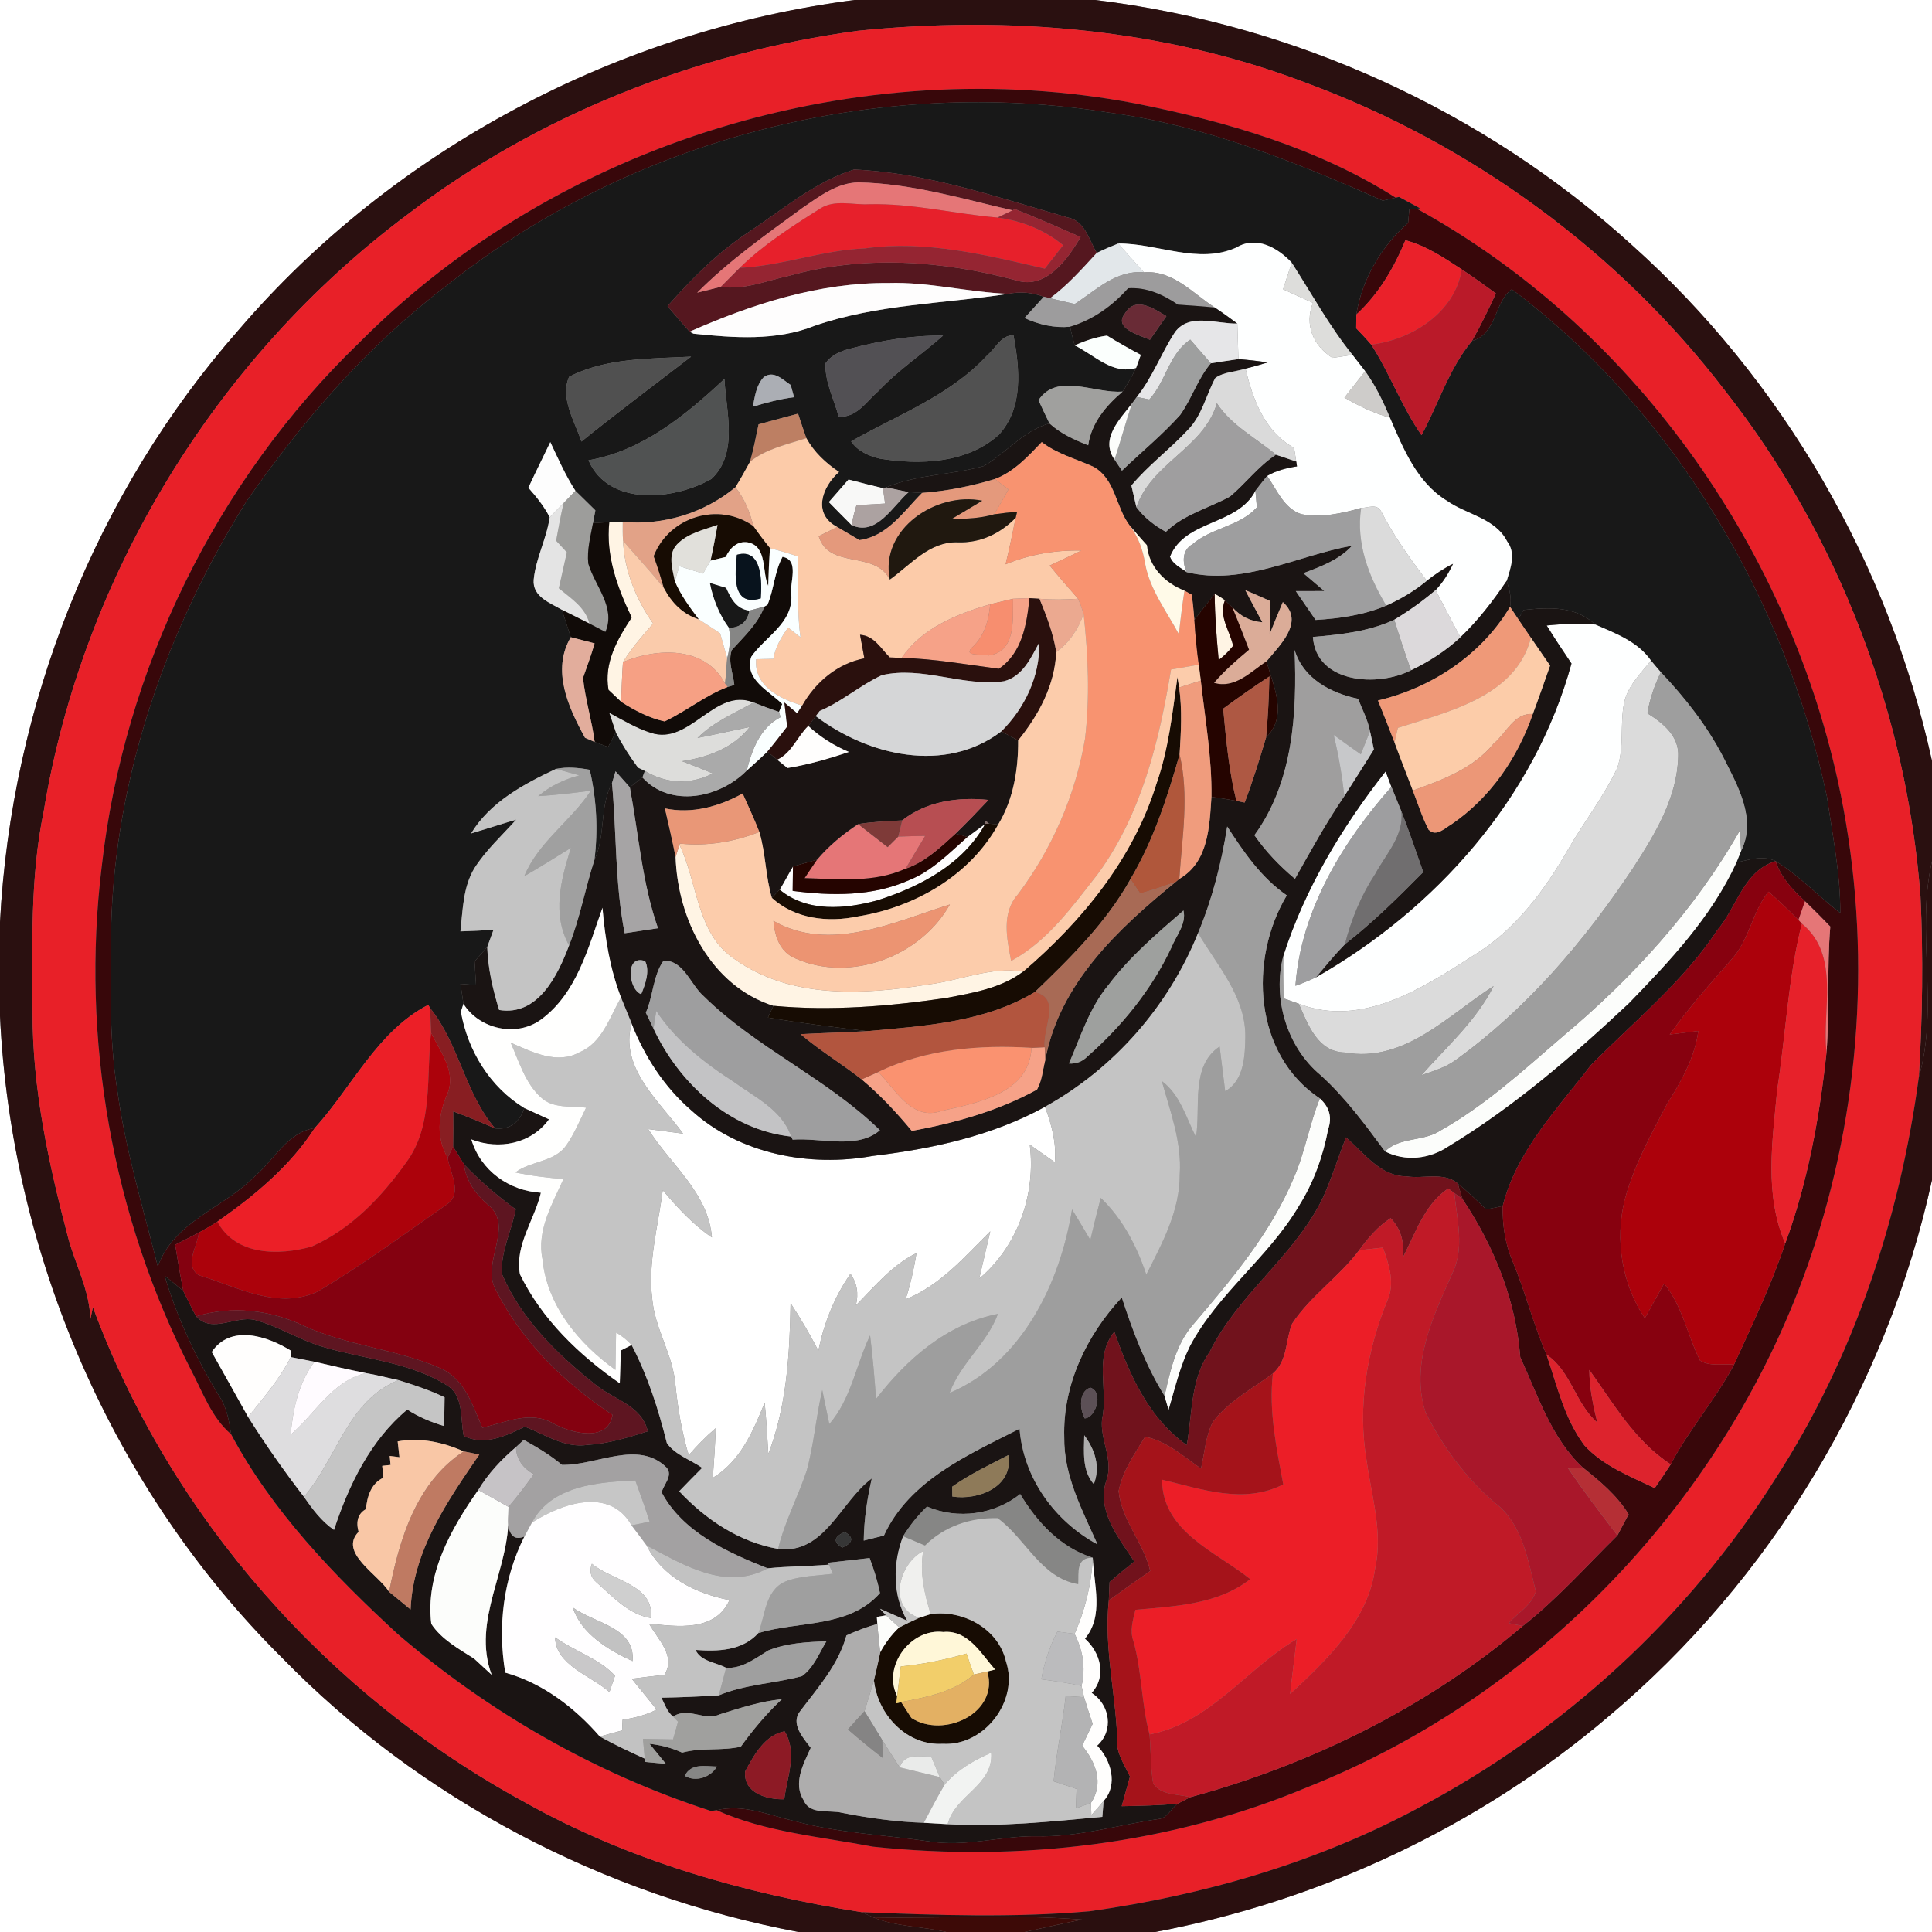 <?xml version="1.0" encoding="UTF-8" ?>
<!DOCTYPE svg PUBLIC "-//W3C//DTD SVG 1.1//EN" "http://www.w3.org/Graphics/SVG/1.1/DTD/svg11.dtd">
<svg width="250pt" height="250pt" viewBox="0 0 250 250" version="1.1" xmlns="http://www.w3.org/2000/svg">
<rect x="0" y="0" width="250" height="250" fill="#808080" stroke="none"/>
<g id="#ffffffff">
<path fill="#ffffff" opacity="1.00" d=" M 0.00 0.00 L 110.58 0.00 C 80.00 3.94 50.96 19.26 30.87 42.71 C 12.31 63.81 1.46 91.30 0.00 119.32 L 0.00 0.00 Z" />
<path fill="#ffffff" opacity="1.00" d=" M 141.73 0.00 L 250.00 0.00 L 250.00 98.47 C 244.42 72.91 230.67 49.18 211.17 31.71 C 192.04 14.30 167.40 3.12 141.73 0.00 Z" />
<path fill="#ffffff" opacity="1.00" d=" M 0.00 131.48 C 1.46 162.37 14.50 192.68 36.49 214.51 C 54.39 232.88 78.17 245.26 103.33 250.00 L 0.00 250.00 L 0.00 131.48 Z" />
<path fill="#ffffff" opacity="1.00" d=" M 88.39 146.69 C 85.35 142.51 80.13 138.19 81.73 132.43 C 83.41 136.70 85.96 140.66 89.45 143.67 C 95.69 149.35 104.77 151.06 112.91 149.58 C 120.62 148.66 128.36 146.99 135.22 143.22 C 136.07 145.52 136.73 147.90 136.49 150.39 C 135.40 149.63 134.32 148.88 133.25 148.11 C 134.05 154.57 131.71 161.23 126.71 165.46 C 127.18 163.41 127.67 161.37 128.14 159.33 C 124.81 162.64 121.67 166.33 117.19 168.13 C 117.81 166.18 118.28 164.17 118.59 162.15 C 115.43 163.70 113.18 166.46 110.75 168.91 C 111.13 167.37 110.90 166.01 110.05 164.83 C 107.97 167.81 106.61 171.22 105.90 174.78 C 104.80 172.67 103.61 170.61 102.30 168.63 C 102.19 175.23 101.81 181.92 99.42 188.14 C 99.30 185.93 99.16 183.71 98.95 181.50 C 97.47 185.18 95.80 189.08 92.24 191.23 C 92.39 189.09 92.54 186.95 92.62 184.80 C 91.36 185.87 90.20 187.05 89.12 188.31 C 88.22 185.30 87.70 182.21 87.39 179.09 C 87.05 175.23 84.71 171.88 84.39 168.02 C 83.83 163.29 85.16 158.66 85.76 154.01 C 87.65 156.26 89.66 158.45 92.12 160.12 C 91.65 154.33 86.76 150.70 83.88 146.10 C 85.38 146.30 86.88 146.50 88.39 146.69 Z" />
<path fill="#ffffff" opacity="1.00" d=" M 208.13 222.12 C 229.21 204.41 244.14 179.58 250.00 152.69 L 250.00 250.00 L 149.49 250.00 C 171.00 245.94 191.45 236.30 208.13 222.12 Z" />
</g>
<g id="#2a1010ff">
<path fill="#2a1010" opacity="1.00" d=" M 110.58 0.00 L 141.73 0.00 C 167.40 3.12 192.04 14.30 211.17 31.71 C 230.67 49.18 244.42 72.91 250.00 98.47 L 250.00 111.44 C 247.90 120.60 250.93 130.29 248.30 139.37 C 248.77 131.59 248.88 123.78 248.51 116.00 C 246.71 92.35 237.88 69.24 223.22 50.56 C 209.43 32.53 190.40 18.65 169.12 10.76 C 150.66 3.69 130.51 1.99 110.95 3.99 C 89.94 6.86 69.58 14.87 52.70 27.78 C 27.94 46.29 10.65 74.55 5.64 105.08 C 3.88 113.60 4.20 122.34 4.21 130.99 C 4.19 140.84 6.28 150.54 8.78 160.02 C 9.71 163.60 11.61 166.94 11.69 170.71 C 11.78 170.32 11.94 169.53 12.02 169.14 C 22.03 196.30 42.47 219.38 67.85 233.18 C 81.32 240.75 96.37 245.05 111.55 247.44 C 111.91 247.61 112.64 247.94 113.00 248.11 C 115.99 249.34 119.31 249.27 122.44 250.00 L 103.33 250.00 C 78.17 245.26 54.39 232.88 36.49 214.51 C 14.50 192.68 1.46 162.37 0.00 131.48 L 0.00 119.32 C 1.46 91.30 12.31 63.81 30.87 42.71 C 50.96 19.26 80.00 3.94 110.58 0.00 Z" />
</g>
<g id="#e82028ff">
<path fill="#e82028" opacity="1.00" d=" M 52.70 27.78 C 69.58 14.87 89.94 6.86 110.95 3.99 C 130.51 1.99 150.66 3.69 169.12 10.76 C 190.40 18.65 209.43 32.53 223.22 50.56 C 237.88 69.24 246.71 92.35 248.51 116.00 C 248.88 123.78 248.77 131.59 248.30 139.37 C 245.83 157.70 239.85 175.74 229.75 191.33 C 218.47 209.23 202.34 224.00 183.65 233.89 C 170.43 241.00 155.80 245.25 140.97 247.32 C 131.19 248.17 121.35 247.83 111.55 247.44 C 96.37 245.05 81.32 240.75 67.85 233.18 C 42.47 219.38 22.03 196.30 12.02 169.14 C 11.94 169.53 11.78 170.32 11.69 170.71 C 11.61 166.94 9.71 163.60 8.78 160.02 C 6.28 150.54 4.19 140.84 4.21 130.99 C 4.20 122.34 3.88 113.60 5.64 105.08 C 10.65 74.55 27.94 46.29 52.70 27.78 M 46.48 44.35 C 27.99 62.19 16.02 86.62 13.16 112.15 C 10.45 134.35 14.51 157.35 24.72 177.28 C 26.24 180.16 27.36 183.42 29.91 185.60 C 35.21 195.54 43.21 203.84 51.46 211.44 C 63.31 221.62 77.12 229.52 92.00 234.34 L 92.72 234.24 C 99.09 237.09 106.17 237.66 112.96 238.96 C 131.92 240.96 151.47 238.68 169.11 231.29 C 199.99 219.06 224.67 192.53 234.86 160.94 C 241.11 141.66 242.15 120.76 237.80 100.96 C 231.01 70.22 211.02 42.21 183.32 27.00 L 183.77 26.97 C 182.86 26.47 181.95 25.97 181.03 25.48 L 180.60 25.58 C 170.51 19.16 158.71 15.73 147.06 13.41 C 111.17 6.55 72.25 18.39 46.48 44.35 Z" />
</g>
<g id="#38070aff">
<path fill="#38070a" opacity="1.00" d=" M 46.48 44.35 C 72.25 18.39 111.17 6.55 147.06 13.41 C 158.71 15.73 170.51 19.16 180.60 25.58 C 180.19 25.68 179.35 25.87 178.93 25.96 C 167.63 20.96 155.97 16.26 143.65 14.59 C 113.63 9.74 81.67 17.94 57.86 36.91 C 47.66 44.63 39.17 54.41 31.89 64.88 C 21.59 81.39 14.88 100.42 14.38 119.98 C 14.34 127.00 14.06 134.07 15.17 141.02 C 16.23 148.79 18.51 156.30 20.42 163.88 C 22.52 158.00 29.02 156.30 33.05 152.13 C 35.55 150.01 37.18 146.51 40.73 145.97 C 37.52 150.93 32.92 154.73 28.13 158.08 C 27.35 158.59 26.54 159.05 25.73 159.50 C 24.71 160.03 23.69 160.56 22.67 161.07 C 23.00 163.07 23.32 165.07 23.72 167.06 C 22.94 166.38 22.13 165.73 21.31 165.09 C 22.93 170.59 25.40 175.81 28.39 180.69 C 29.37 182.16 29.64 183.90 29.91 185.60 C 27.36 183.42 26.24 180.16 24.72 177.28 C 14.51 157.35 10.45 134.35 13.16 112.15 C 16.02 86.62 27.99 62.19 46.48 44.35 Z" />
<path fill="#38070a" opacity="1.00" d=" M 182.37 27.05 C 182.61 27.03 183.08 27.01 183.32 27.00 C 211.02 42.21 231.01 70.22 237.80 100.96 C 242.15 120.76 241.11 141.66 234.86 160.94 C 224.67 192.53 199.99 219.06 169.11 231.29 C 151.47 238.68 131.92 240.96 112.96 238.96 C 106.17 237.66 99.09 237.09 92.72 234.24 C 96.23 233.39 99.61 234.92 102.98 235.69 C 108.63 237.22 114.51 237.43 120.27 238.28 C 124.88 239.04 129.43 237.57 134.04 237.61 C 139.44 237.77 144.63 236.15 149.93 235.38 C 151.07 235.27 151.55 234.02 152.38 233.40 C 152.79 233.19 153.60 232.77 154.01 232.56 C 169.71 228.29 184.60 220.94 197.04 210.41 C 201.50 206.92 205.26 202.65 209.29 198.69 C 209.65 198.00 210.38 196.63 210.74 195.95 C 209.25 193.50 207.01 191.65 204.80 189.89 C 200.74 186.11 199.00 180.55 196.72 175.63 C 196.15 168.25 193.35 161.30 189.26 155.18 C 189.10 154.67 188.78 153.65 188.62 153.13 C 189.91 154.19 191.12 155.34 192.32 156.50 C 193.03 156.35 193.74 156.20 194.45 156.06 C 194.40 158.47 194.75 160.90 195.70 163.14 C 197.37 167.12 198.39 171.33 200.12 175.29 C 201.48 179.29 202.44 183.59 205.02 187.03 C 207.46 189.70 210.93 191.03 214.12 192.56 C 214.82 191.54 215.52 190.53 216.19 189.49 C 218.56 184.96 221.99 181.10 224.38 176.59 C 226.74 171.42 229.20 166.29 231.01 160.90 C 233.93 152.96 235.45 144.58 236.35 136.19 C 236.76 130.77 236.39 125.32 236.84 119.90 C 235.76 118.78 234.67 117.68 233.56 116.61 C 231.97 115.14 230.44 113.55 229.77 111.43 C 232.84 113.30 235.28 115.97 238.13 118.14 C 238.16 113.08 237.13 108.10 236.41 103.12 C 230.94 77.44 216.70 53.30 195.63 37.43 C 193.31 39.08 193.73 43.22 190.47 44.12 C 191.61 42.13 192.60 40.05 193.57 37.97 C 192.11 36.91 190.65 35.85 189.15 34.86 C 186.86 33.36 184.55 31.79 181.86 31.09 C 180.38 34.67 178.39 38.06 175.51 40.70 C 176.20 36.21 178.77 31.82 182.21 28.84 C 182.25 28.39 182.33 27.49 182.37 27.05 Z" />
</g>
<g id="#181818ff">
<path fill="#181818" opacity="1.00" d=" M 57.86 36.91 C 81.67 17.94 113.63 9.74 143.65 14.59 C 155.97 16.26 167.63 20.96 178.93 25.96 C 179.35 25.87 180.19 25.68 180.60 25.58 L 181.03 25.48 C 181.95 25.97 182.86 26.47 183.77 26.97 L 183.32 27.00 C 183.08 27.01 182.61 27.03 182.37 27.05 C 182.33 27.49 182.25 28.39 182.21 28.84 C 178.77 31.82 176.20 36.21 175.51 40.70 C 175.50 41.14 175.49 42.03 175.49 42.48 C 176.15 43.17 176.82 43.87 177.44 44.60 C 179.86 48.36 181.38 52.63 183.94 56.31 C 186.15 52.26 187.49 47.71 190.47 44.12 C 193.73 43.22 193.31 39.08 195.63 37.43 C 216.70 53.30 230.94 77.44 236.41 103.12 C 237.13 108.10 238.16 113.08 238.13 118.14 C 235.28 115.97 232.84 113.30 229.77 111.43 C 228.12 110.65 226.36 111.24 224.69 111.62 C 224.84 111.24 225.15 110.49 225.30 110.11 C 227.36 105.98 224.83 101.63 222.98 97.95 C 220.88 93.90 218.04 90.28 214.91 86.98 C 214.47 86.48 214.05 85.98 213.63 85.47 C 211.91 83.01 209.04 81.96 206.41 80.81 C 203.88 78.38 200.37 78.59 197.15 78.93 C 196.98 79.23 196.63 79.82 196.46 80.12 C 196.20 79.72 195.67 78.92 195.40 78.52 C 195.64 77.36 195.29 76.24 194.97 75.15 C 195.46 73.51 196.20 71.60 195.02 70.05 C 193.47 67.03 189.79 66.60 187.23 64.80 C 183.34 62.43 181.57 58.03 179.85 54.04 C 178.98 51.94 177.99 49.88 176.65 48.03 C 176.24 47.51 175.42 46.45 175.01 45.92 C 172.01 42.20 169.72 38.00 167.15 33.99 C 165.35 32.06 162.56 30.47 160.01 32.02 C 155.05 34.26 149.81 31.47 144.70 31.51 C 143.76 31.88 142.83 32.28 141.92 32.73 C 140.90 31.01 140.39 28.55 138.12 28.13 C 129.05 25.53 120.02 22.35 110.51 21.94 C 105.44 23.52 101.31 27.09 96.94 29.99 C 92.92 32.61 89.54 36.03 86.38 39.61 C 87.32 40.72 88.26 41.84 89.24 42.92 C 89.37 42.99 89.61 43.12 89.74 43.18 C 94.97 43.72 100.42 44.15 105.43 42.15 C 113.52 39.36 122.12 39.31 130.47 38.02 C 132.02 37.71 133.56 37.83 135.07 38.40 C 134.23 39.31 133.40 40.23 132.57 41.15 C 134.42 42.00 136.42 42.47 138.46 42.28 C 138.65 43.09 138.85 43.89 139.06 44.69 C 141.59 45.92 143.98 48.54 147.01 47.61 C 146.48 48.66 145.93 49.70 145.27 50.67 C 141.70 50.97 136.75 48.15 134.38 51.79 C 134.84 52.79 135.31 53.79 135.80 54.79 C 132.42 55.72 130.24 58.60 127.32 60.30 C 123.17 61.47 118.71 61.36 114.68 63.07 L 114.25 63.17 C 112.76 62.81 111.28 62.44 109.80 62.05 C 108.95 63.02 108.10 64.00 107.25 64.97 C 108.23 65.97 109.21 66.97 110.20 67.95 C 113.44 69.42 115.50 65.48 117.58 63.68 C 118.02 63.71 118.89 63.76 119.32 63.78 C 116.93 66.17 114.85 69.39 111.22 69.89 C 110.26 69.32 109.29 68.77 108.34 68.19 C 105.10 66.50 106.37 63.00 108.57 61.07 C 106.86 59.93 105.34 58.51 104.34 56.70 C 103.97 55.65 103.61 54.59 103.27 53.53 C 101.57 53.99 99.86 54.44 98.16 54.91 C 97.82 56.52 97.51 58.15 97.06 59.74 C 96.45 60.85 95.84 61.96 95.17 63.05 C 91.10 66.40 85.84 68.02 80.58 67.53 C 80.15 67.54 79.28 67.55 78.84 67.56 C 78.31 67.59 77.26 67.66 76.73 67.69 C 76.81 67.28 76.96 66.45 77.04 66.04 C 76.19 65.18 75.31 64.36 74.46 63.51 C 73.17 61.52 72.22 59.34 71.21 57.21 C 70.26 59.18 69.29 61.13 68.37 63.11 C 69.42 64.29 70.41 65.52 71.13 66.93 C 70.74 69.70 69.33 72.23 69.06 75.01 C 68.88 77.22 71.16 77.99 72.70 78.90 C 73.08 80.08 73.48 81.26 73.86 82.45 C 71.33 86.74 73.55 91.55 75.70 95.47 C 76.01 95.61 76.64 95.88 76.95 96.01 C 77.38 96.17 78.25 96.50 78.69 96.66 C 78.94 96.18 79.43 95.23 79.68 94.76 C 80.52 96.36 81.48 97.88 82.56 99.33 L 83.45 99.76 L 83.13 100.60 C 82.72 100.92 81.91 101.56 81.50 101.88 C 80.89 101.18 80.27 100.49 79.65 99.81 C 79.53 100.19 79.31 100.96 79.19 101.34 C 77.54 104.44 78.40 108.12 76.92 111.27 C 77.40 107.38 77.20 103.43 76.31 99.61 C 74.87 99.35 73.39 99.20 71.94 99.50 C 67.78 101.45 63.40 103.80 60.96 107.85 C 62.91 107.27 64.85 106.63 66.80 106.06 C 64.95 108.12 62.87 110.01 61.38 112.36 C 59.91 114.81 59.89 117.76 59.58 120.52 C 61.01 120.47 62.44 120.41 63.86 120.32 C 63.66 120.88 63.26 121.99 63.05 122.54 C 62.64 123.01 61.82 123.94 61.41 124.41 C 61.47 125.42 61.54 126.44 61.60 127.46 C 60.93 127.41 60.25 127.36 59.58 127.31 C 59.72 128.17 59.85 129.04 59.97 129.90 C 59.88 130.15 59.72 130.66 59.64 130.91 C 60.53 135.97 63.42 140.68 67.85 143.38 C 67.26 145.19 66.00 146.22 64.07 146.02 C 60.17 141.46 59.42 135.13 55.66 130.45 L 55.41 130.03 C 48.83 133.43 45.56 140.66 40.73 145.97 C 37.18 146.51 35.55 150.01 33.05 152.13 C 29.02 156.30 22.52 158.00 20.42 163.88 C 18.51 156.30 16.23 148.79 15.17 141.02 C 14.06 134.07 14.34 127.00 14.38 119.98 C 14.88 100.42 21.59 81.39 31.89 64.88 C 39.17 54.41 47.66 44.63 57.86 36.91 M 110.01 45.12 C 108.79 45.43 107.54 45.95 106.81 47.03 C 106.74 49.42 107.90 51.64 108.53 53.90 C 110.82 54.11 112.11 51.95 113.63 50.64 C 116.17 47.93 119.27 45.88 122.03 43.43 C 117.96 43.38 113.93 44.08 110.01 45.12 M 127.78 45.94 C 122.97 51.19 116.17 53.68 110.14 57.11 C 110.94 58.36 112.42 59.00 113.82 59.34 C 119.06 60.19 125.09 59.98 129.25 56.26 C 132.46 52.75 131.95 47.71 131.14 43.39 C 129.53 43.35 128.85 45.06 127.78 45.94 M 73.64 48.76 C 72.44 51.55 74.38 54.49 75.23 57.14 C 79.88 53.39 84.68 49.79 89.43 46.15 C 84.15 46.43 78.42 46.28 73.64 48.76 M 98.82 48.81 C 97.85 49.86 97.68 51.30 97.42 52.63 C 99.17 52.09 100.93 51.63 102.75 51.40 C 102.64 51.01 102.43 50.21 102.32 49.82 C 101.28 49.14 100.13 47.86 98.82 48.81 M 76.15 59.56 C 78.74 65.60 87.25 64.71 92.05 61.98 C 95.59 58.69 93.95 53.27 93.74 49.04 C 88.71 53.73 83.15 58.34 76.15 59.56 Z" />
<path fill="#181818" opacity="1.00" d=" M 91.85 75.42 C 92.38 75.58 93.44 75.90 93.97 76.06 C 94.56 77.44 95.29 78.80 96.97 79.01 C 96.71 80.46 95.82 81.20 94.33 81.26 C 93.06 79.52 92.26 77.52 91.85 75.42 Z" />
</g>
<g id="#55171fff">
<path fill="#55171f" opacity="1.00" d=" M 110.51 21.94 C 120.02 22.35 129.05 25.53 138.12 28.13 C 140.39 28.55 140.90 31.01 141.92 32.73 C 140.02 34.79 138.15 36.91 135.88 38.59 C 135.68 38.54 135.28 38.45 135.07 38.40 C 133.56 37.83 132.02 37.71 130.47 38.02 C 125.28 37.82 120.19 36.46 114.97 36.62 C 106.00 36.55 97.36 39.33 89.24 42.92 C 88.26 41.84 87.32 40.72 86.38 39.61 C 89.54 36.03 92.92 32.61 96.94 29.99 C 101.31 27.09 105.44 23.52 110.51 21.94 M 103.87 26.88 C 99.16 30.33 94.35 33.71 90.22 37.87 C 90.99 37.68 92.51 37.30 93.28 37.11 C 96.27 37.56 99.13 36.33 102.01 35.71 C 111.66 32.98 121.97 33.69 131.57 36.30 C 135.36 37.46 138.18 33.52 139.83 30.67 C 137.01 29.44 134.20 28.20 131.34 27.06 L 131.02 27.22 C 124.44 25.70 117.87 23.72 111.06 23.60 C 108.30 23.66 106.05 25.40 103.87 26.88 Z" />
</g>
<g id="#e57677ff">
<path fill="#e57677" opacity="1.00" d=" M 103.87 26.88 C 106.05 25.40 108.30 23.66 111.06 23.60 C 117.87 23.72 124.44 25.70 131.02 27.22 C 130.53 27.45 129.56 27.91 129.08 28.15 C 123.51 27.68 118.03 26.28 112.41 26.43 C 110.31 26.54 107.99 25.77 106.10 27.01 C 102.47 29.30 98.80 31.64 95.72 34.66 C 94.91 35.48 94.09 36.29 93.28 37.11 C 92.51 37.30 90.99 37.68 90.22 37.87 C 94.35 33.71 99.16 30.33 103.87 26.88 Z" />
<path fill="#e57677" opacity="1.00" d=" M 105.72 111.25 C 107.24 109.45 109.08 107.93 111.04 106.64 C 112.31 107.64 113.59 108.63 114.86 109.62 C 115.20 109.28 115.88 108.60 116.23 108.26 C 117.38 108.21 118.55 108.18 119.71 108.17 C 118.86 109.58 118.01 110.99 117.18 112.41 C 113.06 114.28 108.49 113.74 104.12 113.63 C 104.64 112.83 105.18 112.04 105.72 111.25 Z" />
<path fill="#e57677" opacity="1.00" d=" M 232.71 119.04 C 232.92 118.43 233.35 117.22 233.56 116.61 C 234.67 117.68 235.76 118.78 236.84 119.90 C 236.39 125.32 236.76 130.77 236.35 136.19 C 235.74 130.61 238.18 123.63 233.16 119.52 L 232.71 119.04 Z" />
</g>
<g id="#e7202bff">
<path fill="#e7202b" opacity="1.00" d=" M 106.10 27.01 C 107.99 25.77 110.31 26.54 112.41 26.43 C 118.03 26.28 123.51 27.68 129.08 28.15 C 132.18 28.57 135.14 29.72 137.57 31.73 C 136.78 32.74 135.99 33.75 135.20 34.76 C 127.59 32.99 119.81 31.05 111.94 32.14 C 106.43 32.35 101.22 34.40 95.72 34.66 C 98.80 31.64 102.47 29.30 106.10 27.01 Z" />
</g>
<g id="#952532ff">
<path fill="#952532" opacity="1.00" d=" M 131.02 27.22 L 131.34 27.06 C 134.20 28.20 137.01 29.44 139.83 30.67 C 138.18 33.52 135.36 37.46 131.57 36.30 C 121.97 33.69 111.66 32.98 102.01 35.71 C 99.13 36.33 96.27 37.56 93.28 37.11 C 94.09 36.29 94.91 35.48 95.72 34.66 C 101.22 34.40 106.43 32.35 111.94 32.14 C 119.81 31.05 127.59 32.99 135.20 34.76 C 135.99 33.75 136.78 32.74 137.57 31.73 C 135.14 29.72 132.18 28.57 129.08 28.15 C 129.56 27.91 130.53 27.45 131.02 27.22 Z" />
</g>
<g id="#ea212aff">
<path fill="#ea212a" opacity="1.00" d=" M 181.86 31.09 C 184.55 31.79 186.86 33.36 189.15 34.86 C 188.27 40.44 182.72 43.94 177.44 44.60 C 176.82 43.87 176.15 43.17 175.49 42.48 C 175.49 42.03 175.50 41.14 175.51 40.70 C 178.39 38.06 180.38 34.67 181.86 31.09 Z" />
</g>
<g id="#e2e7eaff">
<path fill="#e2e7ea" opacity="1.00" d=" M 141.92 32.73 C 142.83 32.28 143.76 31.88 144.70 31.51 C 145.80 32.76 146.90 34.01 148.03 35.24 C 144.43 34.91 141.84 37.55 139.06 39.34 C 137.99 39.10 136.94 38.85 135.88 38.59 C 138.15 36.91 140.02 34.79 141.92 32.73 Z" />
</g>
<g id="#feffffff">
<path fill="#feffff" opacity="1.00" d=" M 144.70 31.51 C 149.81 31.47 155.05 34.26 160.01 32.02 C 162.56 30.47 165.35 32.06 167.15 33.99 C 166.77 35.14 166.40 36.28 166.03 37.43 C 167.32 38.01 168.61 38.60 169.89 39.19 C 168.78 42.04 169.91 44.69 172.41 46.31 C 173.28 46.18 174.14 46.05 175.01 45.92 C 175.42 46.45 176.24 47.51 176.65 48.03 C 175.76 49.18 174.87 50.31 173.97 51.45 C 175.83 52.53 177.77 53.48 179.85 54.04 C 181.57 58.03 183.34 62.43 187.23 64.80 C 189.79 66.60 193.47 67.03 195.02 70.05 C 196.20 71.60 195.46 73.51 194.97 75.15 C 193.20 77.77 191.27 80.29 188.98 82.46 C 187.88 80.44 186.82 78.40 185.77 76.35 C 186.72 75.36 187.44 74.19 188.02 72.96 C 186.81 73.56 185.69 74.32 184.63 75.15 C 182.44 72.27 180.34 69.33 178.68 66.10 C 178.11 65.14 176.98 65.73 176.13 65.73 C 173.63 66.43 170.99 67.03 168.39 66.53 C 166.13 65.79 165.23 63.37 163.97 61.58 C 165.15 60.89 166.48 60.56 167.83 60.35 C 167.81 60.19 167.75 59.88 167.73 59.72 C 167.66 59.28 167.53 58.41 167.46 57.97 C 163.64 55.83 162.13 51.75 161.17 47.70 C 162.12 47.46 163.08 47.20 164.03 46.90 C 162.78 46.71 161.52 46.57 160.25 46.47 C 160.20 44.94 160.15 43.40 160.11 41.87 C 159.15 41.16 158.19 40.46 157.20 39.80 C 154.32 37.95 151.79 34.94 148.03 35.24 C 146.90 34.01 145.80 32.76 144.70 31.51 Z" />
<path fill="#feffff" opacity="1.00" d=" M 162.45 63.50 C 162.50 64.04 162.59 65.11 162.64 65.65 C 160.40 68.14 156.76 68.27 154.31 70.42 C 152.95 71.17 152.98 72.79 153.56 74.04 C 152.76 73.45 151.75 73.02 151.39 72.03 C 153.35 67.19 160.10 68.05 162.45 63.50 Z" />
<path fill="#feffff" opacity="1.00" d=" M 200.14 80.94 C 202.22 80.72 204.32 80.66 206.41 80.81 C 209.04 81.96 211.91 83.01 213.63 85.47 C 212.28 87.20 210.54 88.84 210.13 91.09 C 209.62 93.82 210.19 96.71 209.28 99.36 C 207.53 103.08 204.97 106.35 202.91 109.91 C 199.84 115.28 196.01 120.41 190.63 123.66 C 184.05 127.89 176.17 133.02 168.06 129.88 C 167.56 129.71 166.58 129.35 166.08 129.18 C 166.06 127.35 166.02 125.52 166.06 123.70 C 168.84 114.99 173.68 106.97 179.30 99.82 C 179.49 100.32 179.86 101.32 180.05 101.82 C 173.71 108.97 168.34 117.83 167.63 127.56 C 168.53 127.24 169.41 126.88 170.28 126.47 C 185.77 117.64 198.59 103.27 203.35 85.86 C 202.25 84.24 201.17 82.60 200.14 80.94 Z" />
</g>
<g id="#dddddbff">
<path fill="#dddddb" opacity="1.00" d=" M 167.15 33.99 C 169.72 38.00 172.01 42.20 175.01 45.92 C 174.14 46.05 173.28 46.18 172.41 46.31 C 169.91 44.69 168.78 42.04 169.89 39.19 C 168.61 38.60 167.32 38.01 166.03 37.43 C 166.40 36.28 166.77 35.14 167.15 33.99 Z" />
<path fill="#dddddb" opacity="1.00" d=" M 84.21 94.82 C 89.25 96.53 92.49 88.86 97.51 90.90 C 95.03 92.31 92.31 93.42 90.26 95.49 C 92.52 95.05 94.76 94.53 97.02 94.07 C 94.88 96.81 91.59 97.99 88.26 98.50 C 89.59 99.01 90.92 99.53 92.24 100.08 C 89.37 101.58 86.20 101.43 83.45 99.76 L 82.56 99.33 C 81.48 97.88 80.52 96.36 79.68 94.76 C 79.47 94.13 79.04 92.86 78.83 92.23 C 80.58 93.16 82.30 94.22 84.21 94.82 Z" />
</g>
<g id="#9d9c9dff">
<path fill="#9d9c9d" opacity="1.00" d=" M 139.06 39.34 C 141.84 37.55 144.43 34.91 148.03 35.24 C 151.79 34.94 154.32 37.95 157.20 39.80 C 155.61 39.63 154.02 39.53 152.42 39.42 C 150.49 38.11 148.37 37.14 145.98 37.30 C 143.94 39.59 141.42 41.40 138.46 42.28 C 136.42 42.47 134.42 42.00 132.57 41.15 C 133.40 40.23 134.23 39.31 135.07 38.40 C 135.28 38.45 135.68 38.54 135.88 38.59 C 136.94 38.85 137.99 39.10 139.06 39.34 Z" />
</g>
<g id="#ba1a29ff">
<path fill="#ba1a29" opacity="1.00" d=" M 189.15 34.86 C 190.65 35.85 192.11 36.91 193.57 37.97 C 192.60 40.05 191.61 42.13 190.47 44.12 C 187.49 47.71 186.15 52.26 183.94 56.31 C 181.38 52.63 179.86 48.36 177.44 44.60 C 182.72 43.94 188.27 40.44 189.15 34.86 Z" />
</g>
<g id="#fefdfdff">
<path fill="#fefdfd" opacity="1.00" d=" M 89.24 42.92 C 97.36 39.33 106.00 36.55 114.97 36.62 C 120.19 36.46 125.28 37.82 130.47 38.02 C 122.12 39.31 113.52 39.36 105.43 42.15 C 100.42 44.15 94.97 43.72 89.74 43.18 C 89.61 43.12 89.37 42.99 89.24 42.92 Z" />
<path fill="#fefdfd" opacity="1.00" d=" M 125.19 108.30 C 125.77 107.88 126.92 107.03 127.49 106.61 C 124.62 111.84 119.03 114.75 113.55 116.50 C 109.37 117.64 104.44 118.09 100.89 115.12 C 101.49 114.13 102.01 113.11 102.61 112.12 C 102.60 112.91 102.58 114.49 102.57 115.28 C 107.59 115.94 112.90 116.01 117.62 113.90 C 120.60 112.72 122.84 110.37 125.19 108.30 Z" />
</g>
<g id="#1a1413ff">
<path fill="#1a1413" opacity="1.00" d=" M 138.46 42.28 C 141.42 41.40 143.94 39.59 145.98 37.30 C 148.37 37.14 150.49 38.11 152.42 39.42 C 154.02 39.53 155.61 39.63 157.20 39.80 C 158.19 40.46 159.15 41.16 160.11 41.87 C 157.48 41.94 153.92 40.44 152.05 42.97 C 150.26 45.69 149.15 48.82 147.10 51.37 C 146.88 51.66 146.67 51.95 146.46 52.24 C 144.91 54.26 142.32 56.79 144.22 59.47 C 144.46 59.83 144.94 60.54 145.18 60.90 C 147.68 58.50 150.39 56.29 152.71 53.70 C 154.22 51.59 154.98 49.01 156.68 47.01 C 157.87 46.83 159.06 46.63 160.25 46.47 C 161.52 46.57 162.78 46.71 164.03 46.90 C 163.08 47.20 162.12 47.46 161.17 47.70 C 159.88 48.13 158.39 48.11 157.26 48.91 C 156.06 51.14 155.54 53.78 153.71 55.63 C 151.39 58.14 148.59 60.19 146.40 62.83 C 146.57 63.53 146.89 64.93 147.05 65.63 C 148.06 66.98 149.40 68.01 150.86 68.82 C 153.19 66.56 156.37 65.77 159.15 64.26 C 161.21 62.54 162.83 60.32 165.11 58.84 C 165.77 59.06 167.07 59.50 167.73 59.72 C 167.75 59.88 167.81 60.19 167.83 60.35 C 166.48 60.56 165.15 60.89 163.97 61.58 C 163.45 62.22 162.95 62.85 162.45 63.50 C 160.10 68.05 153.35 67.19 151.39 72.03 C 151.75 73.02 152.76 73.45 153.56 74.04 C 160.87 75.82 167.89 71.88 174.96 70.61 C 173.29 72.44 170.93 73.31 168.66 74.17 C 169.34 74.75 170.70 75.91 171.37 76.48 C 170.45 76.49 168.60 76.49 167.68 76.49 C 168.54 77.73 169.39 78.97 170.24 80.22 C 173.36 80.03 176.48 79.59 179.38 78.36 C 181.26 77.52 183.04 76.46 184.63 75.15 C 185.69 74.32 186.81 73.56 188.02 72.96 C 187.44 74.19 186.72 75.36 185.77 76.35 C 184.10 77.78 182.30 79.06 180.42 80.19 C 177.12 81.73 173.47 82.11 169.89 82.42 C 170.31 88.44 178.29 88.94 182.58 86.73 C 184.91 85.62 187.09 84.22 188.98 82.46 C 191.27 80.29 193.20 77.77 194.97 75.15 C 195.29 76.24 195.64 77.36 195.40 78.52 C 191.72 84.72 185.28 89.00 178.31 90.64 C 179.04 92.44 179.75 94.25 180.45 96.07 C 181.21 98.16 182.04 100.22 182.82 102.30 C 183.48 104.00 184.02 105.74 184.86 107.37 C 185.86 108.35 186.98 107.14 187.86 106.64 C 192.85 103.22 196.38 98.07 198.34 92.40 C 199.12 90.32 199.84 88.22 200.58 86.13 C 199.75 84.93 198.92 83.73 198.10 82.53 C 197.54 81.73 197.00 80.92 196.46 80.12 C 196.63 79.82 196.98 79.23 197.15 78.93 C 200.37 78.59 203.88 78.38 206.41 80.81 C 204.32 80.66 202.22 80.72 200.14 80.94 C 201.17 82.60 202.25 84.24 203.35 85.86 C 198.59 103.27 185.77 117.64 170.28 126.47 C 171.50 125.02 172.70 123.55 174.03 122.19 C 177.66 119.36 180.94 116.12 184.17 112.85 C 183.24 110.21 182.35 107.57 181.33 104.97 C 181.01 104.18 180.37 102.60 180.05 101.82 C 179.86 101.32 179.49 100.32 179.30 99.82 C 173.68 106.97 168.84 114.99 166.06 123.70 C 164.64 129.13 166.50 135.46 170.85 139.09 C 174.08 142.00 176.64 145.51 179.22 148.99 C 181.87 150.34 184.98 149.98 187.41 148.35 C 195.93 143.18 203.52 136.62 210.77 129.82 C 216.09 124.34 221.47 118.64 224.69 111.62 C 226.36 111.24 228.12 110.65 229.77 111.43 C 225.63 112.68 224.77 117.35 222.25 120.32 C 217.78 127.06 211.46 132.15 205.85 137.84 C 201.51 143.51 196.23 148.94 194.45 156.06 C 193.74 156.20 193.03 156.35 192.32 156.50 C 191.12 155.34 189.91 154.19 188.62 153.13 C 186.79 151.60 184.17 152.58 182.00 152.22 C 178.61 152.23 176.51 149.18 174.17 147.18 C 173.15 149.80 172.32 152.49 171.15 155.06 C 167.49 162.55 160.22 167.46 156.53 174.94 C 154.04 178.45 154.30 182.93 153.57 187.00 C 148.63 183.51 146.12 177.85 144.20 172.32 C 141.50 175.69 143.45 179.80 142.61 183.62 C 142.30 186.31 144.13 188.86 143.17 191.55 C 141.84 195.51 144.76 198.97 146.78 202.07 C 145.69 202.93 144.61 203.80 143.58 204.73 C 143.55 205.32 143.50 206.50 143.48 207.09 C 142.79 213.50 144.55 219.76 144.60 226.14 C 144.88 227.48 145.63 228.65 146.22 229.88 C 145.86 231.15 145.51 232.44 145.15 233.72 C 147.56 233.67 149.98 233.62 152.38 233.40 C 151.55 234.02 151.07 235.27 149.93 235.38 C 144.63 236.15 139.44 237.77 134.04 237.61 C 129.43 237.57 124.88 239.04 120.27 238.28 C 114.51 237.43 108.63 237.22 102.98 235.69 C 99.61 234.92 96.23 233.39 92.72 234.24 L 92.00 234.34 C 77.12 229.52 63.31 221.62 51.46 211.44 C 43.21 203.84 35.21 195.54 29.91 185.60 C 29.64 183.90 29.37 182.16 28.39 180.69 C 25.40 175.81 22.93 170.59 21.31 165.09 C 22.13 165.73 22.94 166.38 23.72 167.06 C 24.27 168.15 24.79 169.26 25.38 170.34 C 27.50 172.62 30.45 170.19 32.99 170.80 C 36.09 171.64 38.83 173.44 41.91 174.32 C 47.21 175.89 52.98 176.26 57.78 179.23 C 60.07 180.57 59.53 183.60 60.01 185.82 C 62.76 187.12 65.43 185.81 67.92 184.61 C 70.52 185.63 73.08 187.41 76.01 186.97 C 78.69 186.82 81.27 186.02 83.82 185.21 C 83.04 181.82 79.30 181.08 76.96 179.10 C 72.11 175.25 67.45 170.69 64.98 164.92 C 64.70 162.05 66.21 159.29 66.73 156.49 C 64.34 154.74 62.08 152.81 60.04 150.66 C 59.69 150.09 58.98 148.94 58.63 148.37 C 58.66 146.85 58.65 145.33 58.64 143.81 C 60.47 144.48 62.28 145.23 64.07 146.02 C 66.00 146.22 67.26 145.19 67.85 143.38 C 68.91 143.87 69.97 144.36 71.04 144.84 C 68.74 148.02 64.57 148.83 60.99 147.44 C 62.20 151.48 65.86 154.09 69.99 154.34 C 69.16 157.87 66.59 161.14 67.28 164.89 C 70.11 170.71 74.93 175.34 80.20 179.00 C 80.23 177.94 80.30 175.82 80.34 174.75 C 80.68 174.57 81.38 174.22 81.73 174.04 C 83.82 178.05 85.20 182.36 86.29 186.73 C 87.35 188.26 89.36 188.89 90.86 189.94 C 89.86 190.94 88.87 191.95 87.89 192.97 C 91.33 196.64 95.66 199.54 100.69 200.43 C 106.72 201.16 108.75 194.30 112.81 191.31 C 112.21 193.95 111.80 196.64 111.77 199.35 C 112.42 199.19 113.73 198.86 114.38 198.70 C 117.68 191.53 125.31 188.25 131.93 184.88 C 132.43 191.25 136.46 196.84 142.01 199.84 C 140.05 195.40 137.64 190.97 137.71 185.96 C 137.51 179.22 140.62 172.75 145.16 167.89 C 146.59 172.30 148.24 176.67 150.69 180.63 C 150.82 181.08 151.08 181.98 151.21 182.43 C 152.03 179.66 152.68 176.81 153.97 174.20 C 157.60 167.34 164.16 162.70 168.08 156.04 C 169.99 153.02 171.20 149.60 171.87 146.10 C 172.39 144.58 172.03 143.26 170.79 142.14 C 162.22 136.44 161.55 124.18 166.51 115.86 C 163.21 113.58 160.94 110.27 158.80 106.95 C 158.06 111.67 156.87 116.32 155.03 120.74 C 151.22 130.20 144.15 138.27 135.22 143.22 C 128.36 146.99 120.62 148.66 112.91 149.58 C 104.77 151.06 95.69 149.35 89.45 143.67 C 85.96 140.66 83.41 136.70 81.73 132.43 C 81.27 131.32 80.81 130.20 80.36 129.08 C 78.93 125.38 78.29 121.42 77.96 117.47 C 76.12 122.62 74.65 128.52 70.01 131.93 C 66.84 134.26 62.04 133.19 59.97 129.90 C 59.85 129.04 59.72 128.17 59.58 127.31 C 60.25 127.36 60.93 127.41 61.60 127.46 C 61.54 126.44 61.47 125.42 61.41 124.41 C 61.82 123.94 62.64 123.01 63.05 122.54 C 63.14 125.33 63.77 128.04 64.59 130.69 C 69.62 131.51 72.17 126.22 73.64 122.34 C 75.06 118.75 75.73 114.93 76.92 111.27 C 78.40 108.12 77.54 104.44 79.19 101.34 C 79.79 107.81 79.57 114.36 80.83 120.76 C 82.26 120.54 83.70 120.32 85.14 120.11 C 83.08 114.20 82.64 107.97 81.50 101.88 C 81.91 101.56 82.72 100.92 83.13 100.60 C 86.77 104.60 93.16 103.24 96.63 99.71 C 97.54 98.91 98.43 98.09 99.30 97.26 L 100.58 98.31 C 100.91 98.58 101.57 99.11 101.90 99.38 C 104.61 98.94 107.25 98.18 109.84 97.30 C 107.91 96.49 106.13 95.37 104.59 93.94 L 105.56 92.67 C 112.34 97.80 122.31 100.16 129.57 94.64 C 130.12 94.93 131.20 95.52 131.75 95.81 C 131.77 99.57 131.14 103.44 129.17 106.69 L 127.98 106.58 C 127.87 106.48 127.64 106.29 127.52 106.19 L 127.49 106.61 C 126.92 107.03 125.77 107.88 125.19 108.30 L 123.64 107.88 C 125.11 106.46 126.51 104.99 127.91 103.51 C 124.00 103.10 119.90 103.67 116.74 106.16 C 114.84 106.27 112.93 106.33 111.04 106.64 C 109.08 107.93 107.24 109.45 105.72 111.25 C 104.94 111.47 103.38 111.90 102.61 112.12 C 102.01 113.11 101.49 114.13 100.89 115.12 L 99.88 116.19 C 99.05 113.40 99.09 110.45 98.26 107.66 C 97.60 105.98 96.84 104.33 96.10 102.68 C 93.03 104.37 89.56 105.35 86.04 104.61 C 86.52 106.70 87.01 108.79 87.42 110.89 C 87.69 118.95 91.97 127.56 100.08 130.15 C 99.90 130.53 99.55 131.29 99.37 131.67 C 103.63 132.40 107.92 132.90 112.20 133.43 C 109.33 133.60 106.45 133.66 103.59 133.82 C 106.09 135.95 108.92 137.65 111.50 139.67 C 113.88 141.67 116.01 143.94 117.99 146.34 C 123.59 145.31 129.18 143.75 134.19 140.99 C 134.84 139.83 134.93 138.46 135.25 137.20 C 137.07 127.27 144.69 120.18 152.15 114.11 C 152.26 114.01 152.49 113.83 152.60 113.73 C 156.39 111.55 156.50 106.96 156.76 103.11 C 157.84 103.27 158.92 103.43 159.99 103.63 C 160.26 103.69 160.79 103.80 161.06 103.85 C 162.12 101.09 162.98 98.26 163.83 95.43 C 166.72 92.57 164.76 88.83 163.89 85.57 C 165.60 83.50 168.87 80.44 166.00 77.91 C 165.42 79.29 164.84 80.67 164.29 82.06 C 164.30 80.99 164.34 78.84 164.36 77.77 C 163.29 77.29 162.21 76.82 161.14 76.36 C 161.85 77.76 162.61 79.13 163.35 80.52 C 161.83 80.41 160.53 79.76 159.45 78.57 L 158.50 77.68 C 158.09 77.37 157.65 77.09 157.18 76.85 C 156.29 77.96 155.42 79.09 154.55 80.21 C 154.46 79.12 154.36 78.04 154.22 76.96 C 153.98 76.83 153.50 76.56 153.27 76.43 C 150.74 75.45 148.65 73.35 148.41 70.55 C 147.65 69.70 146.90 68.87 146.18 68.00 C 144.36 65.61 144.35 62.01 141.51 60.41 C 139.25 59.38 136.80 58.75 134.80 57.21 C 133.01 59.07 131.21 61.06 128.73 61.99 C 125.67 62.92 122.51 63.55 119.32 63.78 C 118.89 63.76 118.02 63.71 117.58 63.68 C 116.86 63.53 115.41 63.22 114.68 63.07 C 118.71 61.36 123.17 61.47 127.32 60.30 C 130.24 58.60 132.42 55.72 135.80 54.79 C 137.23 56.11 139.02 56.91 140.81 57.62 C 141.23 54.71 143.11 52.51 145.27 50.67 C 145.93 49.70 146.48 48.66 147.01 47.61 C 147.22 47.05 147.42 46.49 147.62 45.92 C 146.14 45.13 144.67 44.31 143.25 43.43 C 141.79 43.62 140.40 44.10 139.06 44.69 C 138.85 43.89 138.65 43.09 138.46 42.28 M 145.57 40.56 C 144.03 42.50 147.44 43.36 148.80 43.97 C 149.51 42.95 150.22 41.93 150.93 40.91 C 149.30 39.93 146.94 38.28 145.57 40.56 M 167.52 84.10 C 167.85 92.30 167.33 101.21 162.32 108.08 C 163.80 110.20 165.59 112.07 167.57 113.72 C 169.61 110.10 171.61 106.44 173.96 103.01 C 175.25 101.01 176.51 98.99 177.78 96.98 C 177.66 96.39 177.40 95.21 177.28 94.62 C 176.99 93.15 176.28 91.80 175.73 90.42 C 172.18 89.68 168.63 87.80 167.52 84.10 M 143.42 127.47 C 140.96 130.43 139.83 134.15 138.32 137.62 C 139.26 137.68 140.06 137.37 140.72 136.70 C 145.20 132.76 149.03 128.03 151.58 122.61 C 152.18 121.08 153.55 119.57 153.14 117.82 C 149.69 120.82 146.18 123.80 143.42 127.47 M 82.97 128.65 C 83.49 127.39 84.13 125.66 83.48 124.37 C 80.84 123.42 81.29 128.04 82.97 128.65 M 83.57 131.04 C 83.82 131.56 84.31 132.59 84.56 133.10 C 87.87 140.16 94.39 146.22 102.38 147.07 L 102.57 147.47 C 106.19 147.19 110.93 148.78 113.86 146.25 C 106.98 139.53 97.91 135.65 91.07 128.92 C 89.34 127.42 88.51 124.27 85.87 124.30 C 84.50 126.21 84.53 128.87 83.57 131.04 M 27.40 174.95 C 28.98 177.75 30.54 180.56 32.11 183.36 C 34.34 186.92 36.77 190.36 39.33 193.69 C 40.43 195.28 41.60 196.86 43.22 197.97 C 45.12 192.18 47.94 186.36 52.70 182.40 C 54.16 183.35 55.77 184.02 57.43 184.52 C 57.50 183.29 57.52 182.05 57.53 180.81 C 55.61 179.89 53.59 179.22 51.56 178.59 C 50.15 178.29 48.76 177.91 47.34 177.68 C 45.11 177.23 42.90 176.73 40.69 176.21 C 39.67 176.00 38.65 175.81 37.63 175.61 C 37.63 175.40 37.63 174.98 37.63 174.77 C 34.59 172.88 29.83 171.33 27.40 174.95 M 140.36 183.54 C 141.81 183.45 142.83 180.14 141.09 179.56 C 139.54 180.07 139.72 182.37 140.36 183.54 M 51.46 186.52 C 51.51 187.03 51.63 188.05 51.69 188.56 L 50.43 188.40 L 50.54 189.56 L 49.46 189.68 C 49.49 190.06 49.57 190.83 49.61 191.22 C 48.02 191.94 47.49 193.69 47.36 195.28 C 46.35 195.84 46.03 196.82 46.40 198.22 C 43.80 200.92 48.92 203.69 50.35 205.98 C 51.28 206.74 52.21 207.50 53.13 208.27 C 53.45 200.64 57.87 194.28 62.02 188.22 C 61.52 188.12 60.51 187.91 60.00 187.81 C 57.31 186.61 54.39 185.99 51.46 186.52 M 140.30 185.72 C 140.26 187.88 140.01 190.30 141.54 192.05 C 142.42 189.76 141.68 187.59 140.30 185.72 M 61.89 192.80 C 58.35 197.83 55.02 203.75 55.81 210.13 C 57.12 212.13 59.36 213.36 61.35 214.63 C 61.92 215.15 63.05 216.19 63.62 216.72 C 60.99 209.61 66.04 202.97 65.78 195.90 C 65.60 197.33 65.85 199.67 67.86 198.82 C 65.13 204.25 64.38 210.46 65.38 216.44 C 70.21 217.78 74.36 220.96 77.61 224.70 C 79.50 225.76 81.46 226.67 83.43 227.57 L 83.47 227.99 C 84.14 228.06 85.50 228.19 86.17 228.25 C 85.64 227.60 84.58 226.30 84.05 225.65 C 85.52 225.80 86.93 226.18 88.27 226.79 C 90.76 226.11 93.38 226.59 95.86 226.02 C 97.45 223.81 99.20 221.73 101.18 219.87 C 98.41 220.15 95.77 221.01 93.12 221.84 C 91.16 222.76 89.01 220.81 87.10 222.13 C 86.32 221.50 86.02 220.53 85.59 219.68 C 88.06 219.64 90.54 219.53 93.01 219.38 C 96.44 217.94 100.22 217.85 103.78 216.89 C 105.31 215.79 105.99 213.93 106.94 212.38 C 104.40 212.48 101.79 212.61 99.41 213.57 C 97.71 214.61 96.08 215.92 93.96 215.82 C 92.63 215.09 90.70 215.01 90.00 213.50 C 92.93 213.71 96.01 213.63 98.14 211.31 C 103.43 209.73 109.86 210.67 113.87 206.14 C 113.55 204.59 113.09 203.08 112.53 201.61 C 110.73 201.82 108.93 202.02 107.14 202.22 L 107.25 202.47 C 104.61 202.68 101.96 202.67 99.33 202.94 C 94.13 200.88 88.35 198.26 85.62 193.12 C 85.85 192.10 87.13 190.95 86.26 189.91 C 82.57 186.24 77.13 189.68 72.71 189.55 C 71.20 188.28 69.49 187.27 67.77 186.32 L 66.77 187.25 C 64.88 188.85 63.17 190.67 61.89 192.80 M 123.21 192.38 C 123.22 192.70 123.23 193.33 123.23 193.65 C 126.60 194.18 131.17 192.39 130.48 188.29 C 128.01 189.57 125.48 190.76 123.21 192.38 M 119.96 194.95 C 118.76 196.08 117.74 197.39 116.86 198.79 C 115.51 202.32 115.48 206.36 117.39 209.72 C 116.51 209.34 114.75 208.56 113.87 208.17 L 114.65 209.02 L 113.46 209.23 L 113.53 210.14 C 112.15 210.52 110.82 211.04 109.53 211.62 C 108.49 215.43 105.84 218.37 103.53 221.44 C 102.26 223.06 103.94 224.89 104.91 226.17 C 103.96 228.27 102.57 230.77 104.02 233.00 C 104.82 234.89 107.37 234.16 108.98 234.58 C 112.46 235.27 115.98 235.75 119.54 235.87 C 120.31 235.91 121.86 236.00 122.63 236.05 C 129.32 236.42 135.99 235.71 142.64 235.10 C 142.68 234.58 142.77 233.55 142.81 233.04 C 144.71 230.95 143.76 227.72 141.97 225.89 C 144.16 223.93 143.62 220.60 141.26 219.06 C 143.25 216.88 142.38 213.84 140.39 212.04 C 142.87 209.08 141.54 205.05 141.40 201.57 C 137.24 200.26 134.19 196.97 132.01 193.33 C 128.67 196.01 123.90 196.64 119.96 194.95 M 109.31 198.24 C 107.89 198.87 107.78 199.54 108.99 200.26 C 110.41 199.62 110.51 198.95 109.31 198.24 M 96.42 229.23 C 96.17 232.02 99.24 232.89 101.48 232.82 C 101.86 229.91 103.21 226.78 101.53 224.03 C 98.97 224.51 97.55 227.13 96.42 229.23 M 88.61 229.79 C 90.02 230.66 91.99 229.97 92.77 228.59 C 91.28 228.56 89.43 228.12 88.61 229.79 Z" />
</g>
<g id="#692b36ff">
<path fill="#692b36" opacity="1.00" d=" M 145.57 40.56 C 146.94 38.28 149.30 39.93 150.93 40.91 C 150.22 41.93 149.51 42.95 148.80 43.97 C 147.44 43.36 144.03 42.50 145.57 40.56 Z" />
</g>
<g id="#e6e6e8ff">
<path fill="#e6e6e8" opacity="1.00" d=" M 152.05 42.97 C 153.92 40.44 157.48 41.94 160.11 41.87 C 160.15 43.40 160.20 44.94 160.25 46.47 C 159.06 46.63 157.87 46.83 156.68 47.01 C 155.79 45.99 154.91 44.97 154.02 43.95 C 151.28 45.77 150.87 49.36 148.72 51.70 C 148.31 51.62 147.50 51.45 147.10 51.37 C 149.15 48.82 150.26 45.69 152.05 42.97 Z" />
</g>
<g id="#525054ff">
<path fill="#525054" opacity="1.00" d=" M 110.01 45.12 C 113.93 44.08 117.96 43.38 122.03 43.43 C 119.27 45.88 116.17 47.93 113.63 50.64 C 112.11 51.95 110.82 54.11 108.53 53.90 C 107.90 51.64 106.74 49.42 106.81 47.03 C 107.54 45.95 108.79 45.43 110.01 45.12 Z" />
</g>
<g id="#fbfffdff">
<path fill="#fbfffd" opacity="1.00" d=" M 139.06 44.69 C 140.40 44.10 141.79 43.62 143.25 43.43 C 144.67 44.31 146.14 45.13 147.62 45.92 C 147.42 46.49 147.22 47.05 147.01 47.61 C 143.98 48.54 141.59 45.92 139.06 44.69 Z" />
</g>
<g id="#515151ff">
<path fill="#515151" opacity="1.00" d=" M 127.78 45.94 C 128.85 45.06 129.53 43.35 131.14 43.39 C 131.95 47.71 132.46 52.75 129.25 56.26 C 125.09 59.98 119.06 60.19 113.82 59.34 C 112.42 59.00 110.94 58.36 110.14 57.11 C 116.17 53.68 122.97 51.19 127.78 45.94 Z" />
</g>
<g id="#9e9f9fff">
<path fill="#9e9f9f" opacity="1.00" d=" M 148.72 51.70 C 150.87 49.36 151.28 45.77 154.02 43.95 C 154.91 44.97 155.79 45.99 156.68 47.01 C 154.98 49.01 154.22 51.59 152.71 53.70 C 150.39 56.29 147.68 58.50 145.18 60.90 C 144.94 60.54 144.46 59.83 144.22 59.47 C 145.00 57.07 145.67 54.64 146.46 52.24 C 146.67 51.95 146.88 51.66 147.10 51.37 C 147.50 51.45 148.31 51.62 148.72 51.70 Z" />
</g>
<g id="#505050ff">
<path fill="#505050" opacity="1.00" d=" M 73.64 48.76 C 78.42 46.28 84.15 46.43 89.43 46.15 C 84.68 49.79 79.88 53.39 75.23 57.14 C 74.38 54.49 72.44 51.55 73.64 48.76 Z" />
</g>
<g id="#abaeb4ff">
<path fill="#abaeb4" opacity="1.00" d=" M 98.82 48.81 C 100.13 47.86 101.28 49.14 102.32 49.82 C 102.43 50.21 102.64 51.01 102.75 51.40 C 100.93 51.63 99.17 52.09 97.42 52.63 C 97.68 51.30 97.85 49.86 98.82 48.81 Z" />
</g>
<g id="#dadadaff">
<path fill="#dadada" opacity="1.00" d=" M 157.26 48.91 C 158.39 48.11 159.88 48.13 161.17 47.70 C 162.13 51.75 163.64 55.83 167.46 57.97 C 167.53 58.41 167.66 59.28 167.73 59.72 C 167.07 59.50 165.77 59.06 165.11 58.84 C 162.51 56.67 159.38 55.09 157.46 52.19 C 155.78 57.98 149.00 59.90 147.05 65.63 C 146.89 64.93 146.57 63.53 146.40 62.83 C 148.59 60.19 151.39 58.14 153.71 55.63 C 155.54 53.78 156.06 51.14 157.26 48.91 Z" />
</g>
<g id="#cecccaff">
<path fill="#ceccca" opacity="1.00" d=" M 176.65 48.03 C 177.99 49.88 178.98 51.94 179.85 54.04 C 177.77 53.48 175.83 52.53 173.97 51.45 C 174.87 50.31 175.76 49.18 176.65 48.03 Z" />
</g>
<g id="#505252ff">
<path fill="#505252" opacity="1.00" d=" M 76.15 59.56 C 83.15 58.34 88.71 53.73 93.74 49.04 C 93.95 53.27 95.59 58.69 92.05 61.98 C 87.25 64.71 78.74 65.60 76.15 59.56 Z" />
</g>
<g id="#a0a09eff">
<path fill="#a0a09e" opacity="1.00" d=" M 134.38 51.79 C 136.75 48.15 141.70 50.97 145.27 50.67 C 143.11 52.51 141.23 54.71 140.81 57.62 C 139.02 56.91 137.23 56.11 135.80 54.79 C 135.31 53.79 134.84 52.79 134.38 51.79 Z" />
<path fill="#a0a09e" opacity="1.00" d=" M 93.12 221.84 C 95.77 221.01 98.41 220.15 101.18 219.87 C 99.20 221.73 97.45 223.81 95.86 226.02 C 93.38 226.59 90.76 226.11 88.27 226.79 C 86.93 226.18 85.52 225.80 84.05 225.65 C 84.58 226.30 85.64 227.60 86.17 228.25 C 85.50 228.19 84.14 228.06 83.47 227.99 L 83.43 227.57 C 83.35 226.72 83.27 225.87 83.20 225.01 C 84.50 225.03 85.79 225.05 87.09 225.08 C 87.26 224.50 87.58 223.36 87.74 222.79 L 87.10 222.13 C 89.01 220.81 91.16 222.76 93.12 221.84 Z" />
</g>
<g id="#9f9e9fff">
<path fill="#9f9e9f" opacity="1.00" d=" M 157.46 52.19 C 159.38 55.09 162.51 56.67 165.11 58.84 C 162.83 60.32 161.21 62.54 159.15 64.26 C 156.37 65.77 153.19 66.56 150.86 68.82 C 149.40 68.01 148.06 66.98 147.05 65.63 C 149.00 59.90 155.78 57.98 157.46 52.19 Z" />
</g>
<g id="#fcfdfbff">
<path fill="#fcfdfb" opacity="1.00" d=" M 144.22 59.47 C 142.32 56.79 144.91 54.26 146.46 52.24 C 145.67 54.64 145.00 57.07 144.22 59.47 Z" />
<path fill="#fcfdfb" opacity="1.00" d=" M 202.11 134.20 C 211.16 126.63 219.26 117.79 225.12 107.50 C 225.16 108.15 225.26 109.46 225.30 110.11 C 225.15 110.49 224.84 111.24 224.69 111.62 C 221.47 118.64 216.09 124.34 210.77 129.82 C 203.52 136.62 195.93 143.18 187.41 148.35 C 184.98 149.98 181.87 150.34 179.22 148.99 C 181.17 147.08 184.19 147.76 186.39 146.29 C 192.18 143.04 197.10 138.51 202.11 134.20 Z" />
<path fill="#fcfdfb" opacity="1.00" d=" M 167.42 152.40 C 168.87 149.09 169.43 145.48 170.79 142.14 C 172.03 143.26 172.39 144.58 171.87 146.10 C 171.20 149.60 169.99 153.02 168.08 156.04 C 164.16 162.70 157.60 167.34 153.97 174.20 C 152.68 176.81 152.03 179.66 151.21 182.43 C 151.08 181.98 150.82 181.08 150.69 180.63 C 151.43 177.39 152.15 173.94 154.41 171.37 C 159.38 165.53 164.44 159.55 167.42 152.40 Z" />
<path fill="#fcfdfb" opacity="1.00" d=" M 61.89 192.80 C 63.20 193.52 64.50 194.25 65.80 194.99 L 65.78 195.90 C 66.04 202.97 60.99 209.61 63.62 216.72 C 63.05 216.19 61.92 215.15 61.35 214.63 C 59.36 213.36 57.12 212.13 55.81 210.13 C 55.02 203.75 58.35 197.83 61.89 192.80 Z" />
<path fill="#fcfdfb" opacity="1.00" d=" M 113.46 209.23 L 114.65 209.02 C 115.22 209.54 115.80 210.07 116.37 210.59 C 115.37 211.54 114.55 212.63 113.90 213.85 C 113.77 212.61 113.62 211.38 113.53 210.14 L 113.46 209.23 Z" />
</g>
<g id="#bd7f63ff">
<path fill="#bd7f63" opacity="1.00" d=" M 98.16 54.91 C 99.86 54.44 101.57 53.99 103.27 53.53 C 103.61 54.59 103.97 55.65 104.34 56.70 C 101.84 57.52 99.16 58.06 97.06 59.74 C 97.51 58.15 97.82 56.52 98.16 54.91 Z" />
</g>
<g id="#fccba9ff">
<path fill="#fccba9" opacity="1.00" d=" M 97.06 59.74 C 99.16 58.06 101.84 57.52 104.34 56.70 C 105.34 58.51 106.86 59.93 108.57 61.07 C 106.37 63.00 105.10 66.50 108.34 68.19 C 107.74 68.49 106.54 69.08 105.94 69.38 C 107.28 73.74 113.19 71.15 115.14 74.99 C 117.86 73.05 120.23 70.08 123.89 70.17 C 126.81 70.29 129.41 69.07 131.43 66.99 C 131.02 69.01 130.61 71.02 130.12 73.02 C 133.23 71.74 136.57 71.16 139.93 71.24 C 138.57 71.90 137.20 72.54 135.83 73.18 C 137.02 74.65 138.26 76.06 139.50 77.48 C 137.84 77.59 136.17 77.63 134.51 77.48 C 134.18 77.46 133.53 77.42 133.21 77.40 C 132.68 77.42 131.62 77.46 131.09 77.48 C 130.35 77.66 128.88 78.00 128.14 78.18 C 123.79 79.47 119.33 81.24 116.67 85.13 C 116.29 85.11 115.52 85.08 115.14 85.07 C 113.98 83.94 113.14 82.27 111.29 82.14 C 111.43 82.90 111.71 84.42 111.85 85.19 C 108.38 85.86 105.52 88.27 103.81 91.30 C 100.97 90.45 97.55 88.82 97.84 85.30 C 98.40 85.29 99.51 85.26 100.07 85.25 C 100.32 83.74 101.11 82.44 101.98 81.20 C 102.38 81.52 103.19 82.16 103.59 82.47 C 103.07 79.00 103.40 75.48 103.21 71.99 C 102.03 71.59 100.84 71.24 99.63 70.93 C 98.88 70.01 98.17 69.06 97.49 68.09 C 97.05 66.26 96.33 64.53 95.17 63.05 C 95.84 61.96 96.45 60.85 97.06 59.74 Z" />
</g>
<g id="#f89370ff">
<path fill="#f89370" opacity="1.00" d=" M 128.73 61.99 C 131.21 61.06 133.01 59.07 134.80 57.21 C 136.80 58.75 139.25 59.38 141.51 60.41 C 144.35 62.01 144.36 65.61 146.18 68.00 C 147.30 69.44 147.89 71.15 148.18 72.94 C 148.80 76.32 150.96 79.11 152.55 82.07 C 152.74 80.19 152.98 78.31 153.27 76.43 C 153.50 76.56 153.98 76.83 154.22 76.96 C 154.36 78.04 154.46 79.12 154.55 80.21 C 154.67 82.15 154.85 84.08 155.12 86.01 C 153.92 86.21 152.72 86.42 151.53 86.63 C 149.99 95.90 147.72 105.33 142.08 113.06 C 138.80 117.24 135.62 121.75 130.84 124.35 C 130.30 121.49 129.55 118.16 131.71 115.74 C 136.14 109.84 139.16 102.89 140.40 95.61 C 141.04 90.24 140.81 84.80 140.22 79.44 C 140.02 78.77 139.78 78.11 139.50 77.48 C 138.26 76.06 137.02 74.65 135.83 73.18 C 137.20 72.54 138.57 71.90 139.93 71.24 C 136.57 71.16 133.23 71.74 130.12 73.02 C 130.61 71.02 131.02 69.01 131.43 66.99 L 131.61 66.22 C 130.62 66.30 129.63 66.41 128.65 66.55 C 129.28 65.49 129.88 64.40 130.49 63.33 C 129.90 62.88 129.31 62.43 128.73 61.99 Z" />
</g>
<g id="#fdfdfdff">
<path fill="#fdfdfd" opacity="1.00" d=" M 71.21 57.21 C 72.22 59.34 73.17 61.52 74.46 63.51 C 74.07 63.91 73.31 64.71 72.93 65.10 C 72.33 65.71 71.73 66.32 71.13 66.93 C 70.41 65.52 69.42 64.29 68.37 63.11 C 69.29 61.13 70.26 59.18 71.21 57.21 Z" />
</g>
<g id="#e4997cff">
<path fill="#e4997c" opacity="1.00" d=" M 119.32 63.78 C 122.51 63.55 125.67 62.92 128.73 61.99 C 129.31 62.43 129.90 62.88 130.49 63.33 C 129.88 64.40 129.28 65.49 128.65 66.55 C 126.88 67.06 125.04 67.16 123.21 67.12 C 124.50 66.34 125.80 65.56 127.10 64.79 C 121.15 63.59 113.83 68.47 115.14 74.99 C 113.19 71.15 107.28 73.74 105.94 69.38 C 106.54 69.08 107.74 68.49 108.34 68.19 C 109.29 68.77 110.26 69.32 111.22 69.89 C 114.85 69.39 116.93 66.17 119.32 63.78 Z" />
</g>
<g id="#9e9e9fff">
<path fill="#9e9e9f" opacity="1.00" d=" M 162.45 63.50 C 162.95 62.85 163.45 62.22 163.97 61.58 C 165.23 63.37 166.13 65.79 168.39 66.53 C 170.99 67.03 173.63 66.43 176.13 65.73 C 175.45 70.27 177.09 74.54 179.38 78.36 C 176.48 79.59 173.36 80.03 170.24 80.22 C 169.39 78.97 168.54 77.73 167.68 76.49 C 168.60 76.49 170.45 76.49 171.37 76.48 C 170.70 75.91 169.34 74.75 168.66 74.17 C 170.93 73.31 173.29 72.44 174.96 70.61 C 167.89 71.88 160.87 75.82 153.56 74.04 C 152.98 72.79 152.95 71.17 154.31 70.42 C 156.76 68.27 160.40 68.14 162.64 65.65 C 162.59 65.11 162.50 64.04 162.45 63.50 Z" />
<path fill="#9e9e9f" opacity="1.00" d=" M 83.57 131.04 C 84.53 128.87 84.50 126.21 85.87 124.30 C 88.51 124.27 89.34 127.42 91.07 128.92 C 97.91 135.65 106.98 139.53 113.86 146.25 C 110.93 148.78 106.19 147.19 102.57 147.47 L 102.38 147.07 C 101.19 143.61 97.68 141.98 94.92 139.97 C 91.10 137.51 87.46 134.65 84.92 130.81 C 84.83 131.38 84.65 132.53 84.56 133.10 C 84.31 132.59 83.82 131.56 83.57 131.04 Z" />
</g>
<g id="#e2a287ff">
<path fill="#e2a287" opacity="1.00" d=" M 80.58 67.53 C 85.84 68.02 91.10 66.40 95.17 63.05 C 96.33 64.53 97.05 66.26 97.49 68.09 C 93.01 64.88 86.57 66.87 84.59 71.97 C 85.09 73.34 85.51 74.73 85.92 76.13 C 84.26 73.98 82.35 72.04 80.62 69.95 C 80.56 69.14 80.58 68.33 80.58 67.53 Z" />
</g>
<g id="#f8f8f7ff">
<path fill="#f8f8f7" opacity="1.00" d=" M 107.25 64.97 C 108.10 64.00 108.95 63.02 109.80 62.05 C 111.28 62.44 112.76 62.81 114.25 63.17 C 114.32 63.67 114.46 64.67 114.53 65.16 C 113.29 65.23 112.06 65.30 110.83 65.37 C 110.56 66.21 110.35 67.07 110.20 67.95 C 109.21 66.97 108.23 65.97 107.25 64.97 Z" />
</g>
<g id="#aca2a1ff">
<path fill="#aca2a1" opacity="1.00" d=" M 114.25 63.17 L 114.68 63.07 C 115.41 63.22 116.86 63.53 117.58 63.68 C 115.50 65.48 113.44 69.42 110.20 67.95 C 110.35 67.07 110.56 66.21 110.83 65.37 C 112.06 65.30 113.29 65.23 114.53 65.16 C 114.46 64.67 114.32 63.67 114.25 63.17 Z" />
</g>
<g id="#9d9d9bff">
<path fill="#9d9d9b" opacity="1.00" d=" M 74.46 63.51 C 75.31 64.36 76.19 65.18 77.04 66.04 C 76.96 66.45 76.81 67.28 76.73 67.69 C 76.41 69.41 75.94 71.15 76.12 72.91 C 76.96 75.82 79.72 78.57 78.34 81.77 C 77.82 81.50 76.79 80.96 76.27 80.69 C 75.75 78.58 73.86 77.42 72.31 76.12 C 72.65 74.57 73.00 73.02 73.35 71.47 C 73.00 71.09 72.31 70.34 71.96 69.97 C 72.26 68.34 72.55 66.71 72.93 65.10 C 73.31 64.71 74.07 63.91 74.46 63.51 Z" />
</g>
<g id="#e4e4e4ff">
<path fill="#e4e4e4" opacity="1.00" d=" M 71.13 66.93 C 71.73 66.32 72.33 65.71 72.93 65.10 C 72.55 66.71 72.26 68.34 71.96 69.97 C 72.31 70.34 73.00 71.09 73.35 71.47 C 73.00 73.02 72.65 74.57 72.31 76.12 C 73.86 77.42 75.75 78.58 76.27 80.69 C 75.08 80.09 73.89 79.49 72.70 78.90 C 71.16 77.99 68.88 77.22 69.06 75.01 C 69.33 72.23 70.74 69.70 71.13 66.93 Z" />
</g>
<g id="#20180fff">
<path fill="#20180f" opacity="1.00" d=" M 115.14 74.99 C 113.83 68.47 121.15 63.59 127.10 64.79 C 125.80 65.56 124.50 66.34 123.21 67.12 C 125.04 67.16 126.88 67.06 128.65 66.55 C 129.63 66.41 130.62 66.30 131.61 66.22 L 131.43 66.99 C 129.41 69.07 126.81 70.29 123.89 70.17 C 120.23 70.08 117.86 73.05 115.14 74.99 Z" />
</g>
<g id="#dbdbdbff">
<path fill="#dbdbdb" opacity="1.00" d=" M 176.13 65.73 C 176.98 65.73 178.11 65.14 178.68 66.10 C 180.34 69.33 182.44 72.27 184.63 75.15 C 183.04 76.46 181.26 77.52 179.38 78.36 C 177.09 74.54 175.45 70.27 176.13 65.73 Z" />
<path fill="#dbdbdb" opacity="1.00" d=" M 213.63 85.47 C 214.05 85.98 214.47 86.48 214.91 86.98 C 214.10 88.67 213.48 90.45 213.17 92.30 C 215.18 93.57 217.30 95.23 217.16 97.90 C 217.03 103.25 214.13 107.99 211.30 112.35 C 205.02 121.79 197.52 130.60 188.26 137.24 C 186.96 138.17 185.41 138.60 183.93 139.13 C 187.21 135.43 191.02 132.08 193.27 127.60 C 187.38 131.35 181.73 137.58 174.02 136.19 C 170.49 136.12 169.26 132.58 168.06 129.88 C 176.17 133.02 184.05 127.89 190.63 123.66 C 196.01 120.41 199.84 115.28 202.91 109.91 C 204.97 106.35 207.53 103.08 209.28 99.36 C 210.19 96.71 209.62 93.82 210.13 91.09 C 210.54 88.84 212.28 87.20 213.63 85.47 Z" />
</g>
<g id="#fff4e4ff">
<path fill="#fff4e4" opacity="1.00" d=" M 78.84 67.56 C 79.28 67.55 80.15 67.54 80.58 67.53 C 80.58 68.33 80.56 69.14 80.62 69.95 C 80.80 73.86 82.29 77.51 84.51 80.69 C 83.12 82.27 81.73 83.87 80.61 85.67 C 80.49 87.38 80.44 89.10 80.37 90.81 C 79.96 90.43 79.15 89.65 78.74 89.27 C 78.12 85.78 79.90 82.69 81.74 79.90 C 79.89 76.05 78.37 71.91 78.84 67.56 Z" />
<path fill="#fff4e4" opacity="1.00" d=" M 157.18 76.85 C 157.65 77.09 158.09 77.37 158.50 77.68 C 157.66 79.80 159.15 81.60 159.56 83.57 C 159.02 84.26 158.40 84.87 157.70 85.40 C 157.43 82.56 157.20 79.71 157.18 76.85 Z" />
<path fill="#fff4e4" opacity="1.00" d=" M 87.92 109.33 C 90.32 114.24 90.09 120.84 95.09 124.13 C 102.33 129.29 111.77 128.74 120.12 127.39 C 124.23 126.90 128.20 125.04 132.40 125.72 C 129.54 127.88 125.91 128.47 122.48 129.13 C 115.08 130.21 107.54 130.85 100.08 130.15 C 91.97 127.56 87.69 118.95 87.42 110.89 L 87.92 109.33 Z" />
</g>
<g id="#170c03ff">
<path fill="#170c03" opacity="1.00" d=" M 84.59 71.97 C 86.57 66.87 93.01 64.88 97.49 68.09 C 98.17 69.06 98.88 70.01 99.63 70.93 C 99.52 72.56 99.45 74.19 99.41 75.82 C 98.58 74.07 99.32 70.68 96.77 70.18 C 95.38 69.96 94.45 70.93 93.91 72.07 C 93.42 72.19 92.43 72.43 91.94 72.55 C 92.28 71.02 92.57 69.48 92.85 67.93 C 91.03 68.57 88.98 69.00 87.60 70.45 C 86.36 71.77 87.04 73.64 87.32 75.19 C 88.08 77.00 89.26 78.59 90.44 80.15 C 88.37 79.51 86.90 77.99 85.92 76.13 C 85.51 74.73 85.09 73.34 84.59 71.97 Z" />
<path fill="#170c03" opacity="1.00" d=" M 152.36 87.61 C 152.42 87.95 152.53 88.62 152.58 88.96 C 152.99 91.84 152.82 94.74 152.64 97.63 C 151.05 103.20 149.25 108.76 146.27 113.78 C 143.14 119.40 138.50 123.95 133.91 128.37 C 127.38 132.30 119.59 132.76 112.20 133.43 C 107.92 132.90 103.63 132.40 99.37 131.67 C 99.55 131.29 99.90 130.53 100.08 130.15 C 107.54 130.85 115.08 130.21 122.48 129.13 C 125.91 128.47 129.54 127.88 132.40 125.72 C 140.00 119.22 146.63 111.13 149.63 101.46 C 151.21 96.99 151.71 92.27 152.36 87.61 Z" />
<path fill="#170c03" opacity="1.00" d=" M 127.49 106.61 L 127.98 106.58 L 129.17 106.69 C 125.49 113.33 118.34 117.42 110.99 118.59 C 107.14 119.40 102.88 118.92 99.88 116.19 L 100.89 115.12 C 104.44 118.09 109.37 117.64 113.55 116.50 C 119.03 114.75 124.62 111.84 127.49 106.61 Z" />
<path fill="#170c03" opacity="1.00" d=" M 118.96 209.34 L 120.43 208.86 C 124.57 208.27 129.19 210.72 130.17 214.97 C 131.90 220.10 127.34 225.98 122.00 225.65 C 117.34 225.93 113.56 221.88 113.09 217.44 C 113.37 216.24 113.65 215.05 113.90 213.85 C 114.55 212.63 115.37 211.54 116.37 210.59 C 117.22 210.14 118.08 209.73 118.96 209.34 M 116.09 219.47 L 115.98 220.41 L 116.61 220.25 C 116.94 220.76 117.60 221.79 117.93 222.30 C 122.11 225.02 129.32 221.67 127.76 216.29 L 128.76 216.04 C 126.95 213.98 125.26 210.88 122.06 211.18 C 117.85 210.66 114.15 215.63 116.09 219.47 Z" />
</g>
<g id="#110b08ff">
<path fill="#110b08" opacity="1.00" d=" M 76.12 72.91 C 75.94 71.15 76.41 69.41 76.73 67.69 C 77.26 67.66 78.31 67.59 78.84 67.56 C 78.37 71.91 79.89 76.05 81.74 79.90 C 79.90 82.69 78.12 85.78 78.74 89.27 C 79.15 89.65 79.96 90.43 80.37 90.81 C 82.11 91.92 83.97 92.91 86.00 93.35 C 88.81 92.02 91.24 90.00 94.16 88.89 L 95.02 88.63 C 94.87 87.14 94.17 85.60 94.69 84.12 C 96.27 82.37 98.06 80.75 98.91 78.49 L 99.31 78.26 C 100.16 76.24 100.21 73.98 101.26 72.05 C 103.54 72.47 102.12 75.44 102.40 77.01 C 102.62 80.64 99.01 82.39 97.21 84.99 C 96.28 87.95 99.53 89.39 101.22 91.10 C 101.12 91.36 100.91 91.87 100.81 92.12 C 99.70 91.75 98.60 91.33 97.51 90.90 C 92.49 88.86 89.25 96.53 84.21 94.82 C 82.30 94.22 80.58 93.16 78.83 92.23 C 79.04 92.86 79.47 94.13 79.68 94.76 C 79.43 95.23 78.94 96.18 78.69 96.66 C 78.25 96.50 77.38 96.17 76.95 96.01 C 76.59 93.22 75.73 90.52 75.44 87.72 C 75.95 86.23 76.52 84.76 76.94 83.25 C 76.17 83.05 74.63 82.65 73.86 82.45 C 73.48 81.26 73.08 80.08 72.70 78.90 C 73.89 79.49 75.08 80.09 76.27 80.69 C 76.79 80.96 77.82 81.50 78.34 81.77 C 79.72 78.57 76.96 75.82 76.12 72.91 Z" />
</g>
<g id="#e1e0dbff">
<path fill="#e1e0db" opacity="1.00" d=" M 87.60 70.45 C 88.98 69.00 91.03 68.57 92.85 67.93 C 92.57 69.48 92.28 71.02 91.94 72.55 C 91.70 72.97 91.22 73.80 90.98 74.22 C 89.95 73.90 88.93 73.58 87.91 73.26 C 87.76 73.74 87.46 74.71 87.32 75.19 C 87.04 73.64 86.36 71.77 87.60 70.45 Z" />
</g>
<g id="#fffae8ff">
<path fill="#fffae8" opacity="1.00" d=" M 146.18 68.00 C 146.90 68.87 147.65 69.70 148.41 70.55 C 148.65 73.35 150.74 75.45 153.27 76.43 C 152.98 78.31 152.74 80.19 152.55 82.07 C 150.96 79.11 148.80 76.32 148.18 72.94 C 147.89 71.15 147.30 69.44 146.18 68.00 Z" />
</g>
<g id="#facbabff">
<path fill="#facbab" opacity="1.00" d=" M 80.62 69.95 C 82.35 72.04 84.26 73.98 85.92 76.13 C 86.90 77.99 88.37 79.51 90.44 80.15 C 91.35 80.74 92.26 81.34 93.18 81.94 C 93.50 83.02 93.80 84.10 94.10 85.18 C 94.03 86.00 93.90 87.65 93.83 88.47 C 91.25 83.56 85.04 83.82 80.61 85.67 C 81.73 83.87 83.12 82.27 84.51 80.69 C 82.29 77.51 80.80 73.86 80.62 69.95 Z" />
</g>
<g id="#faffffff">
<path fill="#faffff" opacity="1.00" d=" M 93.91 72.07 C 94.45 70.93 95.38 69.96 96.77 70.18 C 99.32 70.68 98.58 74.07 99.41 75.82 C 99.45 74.19 99.52 72.56 99.63 70.93 C 100.84 71.24 102.03 71.59 103.21 71.99 C 103.40 75.48 103.07 79.00 103.59 82.47 C 103.19 82.16 102.38 81.52 101.98 81.20 C 101.11 82.44 100.32 83.74 100.07 85.25 C 99.51 85.26 98.40 85.29 97.84 85.30 C 97.55 88.82 100.97 90.45 103.81 91.30 L 103.15 92.30 L 101.50 90.91 C 101.59 91.69 101.77 93.25 101.86 94.03 C 101.02 95.12 100.19 96.21 99.30 97.26 C 98.43 98.09 97.54 98.91 96.63 99.71 C 97.30 97.01 98.36 94.17 101.00 92.80 C 100.95 92.63 100.86 92.29 100.81 92.12 C 100.91 91.87 101.12 91.36 101.22 91.10 C 99.53 89.39 96.28 87.95 97.21 84.99 C 99.01 82.39 102.62 80.64 102.40 77.01 C 102.12 75.44 103.54 72.47 101.26 72.05 C 100.21 73.98 100.16 76.24 99.31 78.26 L 98.91 78.49 C 98.43 78.62 97.46 78.88 96.97 79.01 C 95.29 78.80 94.56 77.44 93.97 76.06 C 93.44 75.90 92.38 75.58 91.85 75.42 C 92.26 77.52 93.06 79.52 94.33 81.26 C 94.54 82.56 94.46 83.87 94.10 85.18 C 93.80 84.10 93.50 83.02 93.18 81.94 C 92.26 81.34 91.35 80.74 90.44 80.15 C 89.26 78.59 88.08 77.00 87.32 75.19 C 87.46 74.71 87.76 73.74 87.91 73.26 C 88.93 73.58 89.95 73.90 90.98 74.22 C 91.22 73.80 91.70 72.97 91.94 72.55 C 92.43 72.43 93.42 72.19 93.91 72.07 M 95.35 71.79 C 95.12 74.18 94.62 78.61 98.44 77.43 C 98.60 75.35 98.66 70.83 95.35 71.79 Z" />
</g>
<g id="#08131dff">
<path fill="#08131d" opacity="1.00" d=" M 95.35 71.79 C 98.66 70.83 98.60 75.35 98.44 77.43 C 94.62 78.61 95.12 74.18 95.35 71.79 Z" />
</g>
<g id="#dbac98ff">
<path fill="#dbac98" opacity="1.00" d=" M 161.14 76.36 C 162.21 76.82 163.29 77.29 164.36 77.77 C 164.34 78.84 164.30 80.99 164.29 82.06 C 164.84 80.67 165.42 79.29 166.00 77.91 C 168.87 80.44 165.60 83.50 163.89 85.57 C 161.87 86.92 159.76 89.18 157.09 88.36 C 158.44 86.77 160.02 85.41 161.62 84.07 C 160.91 82.23 160.21 80.39 159.45 78.57 C 160.53 79.76 161.83 80.41 163.35 80.52 C 162.61 79.13 161.85 77.76 161.14 76.36 Z" />
</g>
<g id="#f6a288ff">
<path fill="#f6a288" opacity="1.00" d=" M 131.09 77.48 C 131.62 77.46 132.68 77.42 133.21 77.40 C 132.87 80.76 132.27 84.50 129.25 86.54 C 125.06 85.99 120.89 85.24 116.67 85.13 C 119.33 81.24 123.79 79.47 128.14 78.18 C 127.93 80.29 127.39 82.36 125.74 83.82 C 124.60 85.07 127.32 84.53 127.90 84.82 C 131.51 84.37 131.03 80.13 131.09 77.48 Z" />
<path fill="#f6a288" opacity="1.00" d=" M 133.47 135.59 C 133.90 135.57 134.76 135.53 135.19 135.51 L 135.25 137.20 C 134.93 138.46 134.84 139.83 134.19 140.99 C 129.18 143.75 123.59 145.31 117.99 146.34 C 116.01 143.94 113.88 141.67 111.50 139.67 C 112.04 139.43 113.11 138.95 113.65 138.71 C 115.90 140.99 118.00 145.13 121.87 143.74 C 126.46 142.72 133.22 141.48 133.47 135.59 Z" />
</g>
<g id="#2a100dff">
<path fill="#2a100d" opacity="1.00" d=" M 133.21 77.40 C 133.53 77.42 134.18 77.46 134.51 77.48 C 135.43 79.71 136.30 81.98 136.68 84.38 C 136.48 88.70 134.41 92.52 131.75 95.81 C 131.20 95.52 130.12 94.93 129.57 94.64 C 132.60 91.63 134.59 87.49 134.47 83.16 C 133.39 85.15 132.33 87.52 129.92 88.15 C 124.63 88.91 119.39 86.14 114.11 87.37 C 111.30 88.67 108.94 90.79 106.07 92.00 C 105.95 92.17 105.69 92.50 105.56 92.67 L 104.59 93.94 C 103.16 95.33 102.46 97.43 100.58 98.31 L 99.30 97.26 C 100.19 96.21 101.02 95.12 101.86 94.03 C 101.77 93.25 101.59 91.69 101.50 90.91 L 103.15 92.30 L 103.81 91.30 C 105.52 88.27 108.38 85.86 111.85 85.19 C 111.71 84.42 111.43 82.90 111.29 82.14 C 113.14 82.27 113.98 83.94 115.14 85.07 C 115.52 85.08 116.29 85.11 116.67 85.13 C 120.89 85.24 125.06 85.99 129.25 86.54 C 132.27 84.50 132.87 80.76 133.21 77.40 Z" />
</g>
<g id="#eba990ff">
<path fill="#eba990" opacity="1.00" d=" M 134.51 77.48 C 136.17 77.63 137.84 77.59 139.50 77.48 C 139.78 78.11 140.02 78.77 140.22 79.44 C 139.53 81.40 138.38 83.15 136.68 84.38 C 136.30 81.98 135.43 79.71 134.51 77.48 Z" />
</g>
<g id="#250400ff">
<path fill="#250400" opacity="1.00" d=" M 154.55 80.21 C 155.42 79.09 156.29 77.96 157.18 76.85 C 157.20 79.71 157.43 82.56 157.70 85.40 C 158.40 84.87 159.02 84.26 159.56 83.57 C 159.15 81.60 157.66 79.80 158.50 77.68 L 159.45 78.57 C 160.21 80.39 160.91 82.23 161.62 84.07 C 160.02 85.41 158.44 86.77 157.09 88.36 C 159.76 89.18 161.87 86.92 163.89 85.57 C 164.76 88.83 166.72 92.57 163.83 95.43 C 164.08 92.80 164.20 90.17 164.26 87.53 C 162.22 88.86 160.23 90.26 158.28 91.70 C 158.66 95.70 159.01 99.72 159.99 103.63 C 158.92 103.43 157.84 103.27 156.76 103.11 C 156.83 98.05 155.94 93.06 155.38 88.06 C 155.31 87.55 155.18 86.52 155.12 86.01 C 154.85 84.08 154.67 82.15 154.55 80.21 Z" />
<path fill="#250400" opacity="1.00" d=" M 117.18 112.41 C 119.73 111.54 121.69 109.65 123.64 107.88 L 125.19 108.30 C 122.84 110.37 120.60 112.72 117.62 113.90 C 112.90 116.01 107.59 115.94 102.57 115.28 C 102.58 114.49 102.60 112.91 102.61 112.12 C 103.38 111.90 104.94 111.47 105.72 111.25 C 105.18 112.04 104.64 112.83 104.12 113.63 C 108.49 113.74 113.06 114.28 117.18 112.41 Z" />
</g>
<g id="#dcd9dbff">
<path fill="#dcd9db" opacity="1.00" d=" M 180.42 80.19 C 182.30 79.06 184.10 77.78 185.77 76.35 C 186.82 78.40 187.88 80.44 188.98 82.46 C 187.09 84.22 184.91 85.62 182.58 86.73 C 181.81 84.56 181.09 82.39 180.42 80.19 Z" />
</g>
<g id="#f78e6fff">
<path fill="#f78e6f" opacity="1.00" d=" M 128.14 78.18 C 128.88 78.00 130.35 77.66 131.09 77.48 C 131.03 80.13 131.51 84.37 127.90 84.82 C 127.32 84.53 124.60 85.07 125.74 83.82 C 127.39 82.36 127.93 80.29 128.14 78.18 Z" />
</g>
<g id="#868685ff">
<path fill="#868685" opacity="1.00" d=" M 96.97 79.01 C 97.46 78.88 98.43 78.62 98.91 78.49 C 98.06 80.75 96.27 82.37 94.69 84.12 C 94.17 85.60 94.87 87.14 95.02 88.63 L 94.16 88.89 L 93.83 88.47 C 93.90 87.65 94.03 86.00 94.10 85.18 C 94.46 83.87 94.54 82.56 94.33 81.26 C 95.82 81.20 96.71 80.46 96.97 79.01 Z" />
<path fill="#868685" opacity="1.00" d=" M 119.96 194.95 C 123.90 196.64 128.67 196.01 132.01 193.33 C 134.19 196.97 137.24 200.26 141.40 201.57 C 139.19 201.51 139.60 203.52 139.52 204.99 C 134.68 204.18 132.70 199.05 129.09 196.45 C 125.59 196.35 122.20 197.50 119.69 199.99 C 118.75 199.59 117.80 199.19 116.86 198.79 C 117.74 197.39 118.76 196.08 119.96 194.95 Z" />
<path fill="#868685" opacity="1.00" d=" M 88.61 229.79 C 89.43 228.12 91.28 228.56 92.77 228.59 C 91.99 229.97 90.02 230.66 88.61 229.79 Z" />
</g>
<g id="#ef9978ff">
<path fill="#ef9978" opacity="1.00" d=" M 195.40 78.52 C 195.67 78.92 196.20 79.72 196.46 80.12 C 197.00 80.92 197.54 81.73 198.10 82.53 C 196.13 90.14 187.40 92.09 180.89 94.18 C 180.78 94.65 180.56 95.60 180.45 96.07 C 179.75 94.25 179.04 92.44 178.31 90.64 C 185.28 89.00 191.72 84.72 195.40 78.52 Z" />
</g>
<g id="#fcccabff">
<path fill="#fcccab" opacity="1.00" d=" M 136.68 84.38 C 138.38 83.15 139.53 81.40 140.22 79.44 C 140.81 84.80 141.04 90.24 140.40 95.61 C 139.16 102.89 136.14 109.84 131.71 115.74 C 129.55 118.16 130.30 121.49 130.84 124.35 C 135.62 121.75 138.80 117.24 142.08 113.06 C 147.72 105.33 149.99 95.90 151.53 86.63 C 152.72 86.42 153.92 86.21 155.12 86.01 C 155.18 86.52 155.31 87.55 155.38 88.06 C 154.68 88.28 153.28 88.74 152.58 88.96 C 152.53 88.62 152.42 87.95 152.36 87.61 C 151.71 92.27 151.21 96.99 149.63 101.46 C 146.63 111.13 140.00 119.22 132.40 125.72 C 128.20 125.04 124.23 126.90 120.12 127.39 C 111.77 128.74 102.33 129.29 95.09 124.13 C 90.09 120.84 90.32 114.24 87.92 109.33 L 87.97 109.16 C 91.49 109.53 94.97 108.94 98.26 107.66 C 99.09 110.45 99.05 113.40 99.88 116.19 C 102.88 118.92 107.14 119.40 110.99 118.59 C 118.34 117.42 125.49 113.33 129.17 106.69 C 131.14 103.44 131.77 99.57 131.75 95.81 C 134.41 92.52 136.48 88.70 136.68 84.38 M 100.08 119.16 C 100.25 121.15 100.92 123.22 102.95 124.03 C 110.07 127.19 119.15 123.77 122.91 117.04 C 115.69 119.31 107.37 123.32 100.08 119.16 Z" />
</g>
<g id="#9f9f9fff">
<path fill="#9f9f9f" opacity="1.00" d=" M 169.89 82.42 C 173.47 82.11 177.12 81.73 180.42 80.19 C 181.09 82.39 181.81 84.56 182.58 86.73 C 178.29 88.94 170.31 88.44 169.89 82.42 Z" />
<path fill="#9f9f9f" opacity="1.00" d=" M 107.14 202.22 C 108.93 202.02 110.73 201.82 112.53 201.61 C 113.09 203.08 113.55 204.59 113.87 206.14 C 109.86 210.67 103.43 209.73 98.14 211.31 C 99.02 209.03 99.01 205.84 101.56 204.68 C 103.53 203.88 105.71 203.93 107.80 203.64 C 107.66 203.34 107.39 202.76 107.25 202.47 L 107.14 202.22 Z" />
<path fill="#9f9f9f" opacity="1.00" d=" M 99.41 213.57 C 101.79 212.61 104.40 212.48 106.94 212.38 C 105.99 213.93 105.31 215.79 103.78 216.89 C 100.22 217.85 96.44 217.94 93.01 219.38 C 93.33 218.19 93.64 217.00 93.96 215.82 C 96.08 215.92 97.71 214.61 99.41 213.57 Z" />
</g>
<g id="#e2ad9cff">
<path fill="#e2ad9c" opacity="1.00" d=" M 75.70 95.47 C 73.55 91.55 71.33 86.74 73.86 82.45 C 74.63 82.65 76.17 83.05 76.94 83.25 C 76.52 84.76 75.95 86.23 75.44 87.72 C 75.73 90.52 76.59 93.22 76.95 96.01 C 76.64 95.88 76.01 95.61 75.70 95.47 Z" />
</g>
<g id="#d5d6d7ff">
<path fill="#d5d6d7" opacity="1.00" d=" M 129.92 88.15 C 132.33 87.52 133.39 85.15 134.47 83.16 C 134.59 87.49 132.60 91.63 129.57 94.64 C 122.31 100.16 112.34 97.80 105.56 92.67 C 105.69 92.50 105.95 92.17 106.07 92.00 C 108.94 90.79 111.30 88.67 114.11 87.37 C 119.39 86.14 124.63 88.91 129.92 88.15 Z" />
</g>
<g id="#fccca9ff">
<path fill="#fccca9" opacity="1.00" d=" M 180.89 94.18 C 187.40 92.09 196.13 90.14 198.10 82.53 C 198.92 83.73 199.75 84.93 200.58 86.13 C 199.84 88.22 199.12 90.32 198.34 92.40 C 195.92 92.21 194.89 94.91 193.27 96.23 C 190.62 99.47 186.62 100.92 182.82 102.30 C 182.04 100.22 181.21 98.16 180.45 96.07 C 180.56 95.60 180.78 94.65 180.89 94.18 Z" />
</g>
<g id="#f6a084ff">
<path fill="#f6a084" opacity="1.00" d=" M 80.61 85.67 C 85.04 83.82 91.25 83.56 93.83 88.47 L 94.16 88.89 C 91.24 90.00 88.81 92.02 86.00 93.35 C 83.97 92.91 82.11 91.92 80.37 90.81 C 80.44 89.10 80.49 87.38 80.61 85.67 Z" />
</g>
<g id="#9f9e9eff">
<path fill="#9f9e9e" opacity="1.00" d=" M 167.52 84.10 C 168.63 87.80 172.18 89.68 175.73 90.42 C 176.28 91.80 176.99 93.15 177.28 94.62 C 176.98 95.37 176.39 96.86 176.09 97.61 C 174.91 96.78 173.74 95.94 172.58 95.10 C 173.21 97.70 173.66 100.35 173.96 103.01 C 171.61 106.44 169.61 110.10 167.57 113.72 C 165.59 112.07 163.80 110.20 162.32 108.08 C 167.33 101.21 167.85 92.30 167.52 84.10 Z" />
</g>
<g id="#f09c7dff">
<path fill="#f09c7d" opacity="1.00" d=" M 152.58 88.96 C 153.28 88.74 154.68 88.28 155.38 88.06 C 155.94 93.06 156.83 98.05 156.76 103.11 C 156.50 106.96 156.39 111.55 152.60 113.73 C 152.96 108.38 153.90 102.94 152.64 97.63 C 152.82 94.74 152.99 91.84 152.58 88.96 Z" />
</g>
<g id="#ae5843ff">
<path fill="#ae5843" opacity="1.00" d=" M 158.28 91.70 C 160.23 90.26 162.22 88.86 164.26 87.53 C 164.20 90.17 164.08 92.80 163.83 95.43 C 162.98 98.26 162.12 101.09 161.06 103.85 C 160.79 103.80 160.26 103.69 159.99 103.63 C 159.01 99.72 158.66 95.70 158.28 91.70 Z" />
</g>
<g id="#9e9e9eff">
<path fill="#9e9e9e" opacity="1.00" d=" M 213.17 92.30 C 213.48 90.45 214.10 88.67 214.91 86.98 C 218.04 90.28 220.88 93.90 222.98 97.95 C 224.83 101.63 227.36 105.98 225.30 110.11 C 225.26 109.46 225.16 108.15 225.12 107.50 C 219.26 117.79 211.16 126.63 202.11 134.20 C 197.10 138.51 192.18 143.04 186.39 146.29 C 184.19 147.76 181.17 147.08 179.22 148.99 C 176.64 145.51 174.08 142.00 170.85 139.09 C 166.50 135.46 164.64 129.13 166.06 123.70 C 166.02 125.52 166.06 127.35 166.08 129.18 C 166.58 129.35 167.56 129.71 168.06 129.88 C 169.26 132.58 170.49 136.12 174.02 136.19 C 181.73 137.58 187.38 131.35 193.27 127.60 C 191.02 132.08 187.21 135.43 183.93 139.13 C 185.41 138.60 186.96 138.17 188.26 137.24 C 197.52 130.60 205.02 121.79 211.30 112.35 C 214.13 107.99 217.03 103.25 217.16 97.90 C 217.30 95.23 215.18 93.57 213.17 92.30 Z" />
<path fill="#9e9e9e" opacity="1.00" d=" M 158.80 106.95 C 160.94 110.27 163.21 113.58 166.51 115.86 C 161.55 124.18 162.22 136.44 170.79 142.14 C 169.43 145.48 168.87 149.09 167.42 152.40 C 164.44 159.55 159.38 165.53 154.41 171.37 C 152.15 173.94 151.43 177.39 150.69 180.63 C 148.24 176.67 146.59 172.30 145.16 167.89 C 140.62 172.75 137.51 179.22 137.71 185.96 C 137.64 190.97 140.05 195.40 142.01 199.84 C 136.46 196.84 132.43 191.25 131.93 184.88 C 125.31 188.25 117.68 191.53 114.38 198.70 C 113.73 198.86 112.42 199.19 111.77 199.35 C 111.80 196.64 112.21 193.95 112.81 191.31 C 108.75 194.30 106.72 201.16 100.69 200.43 C 101.53 196.92 103.24 193.73 104.38 190.33 C 105.33 186.90 105.59 183.33 106.40 179.88 C 106.70 181.35 107.00 182.81 107.31 184.28 C 110.15 181.02 110.76 176.61 112.59 172.81 C 112.93 175.54 113.16 178.28 113.36 181.03 C 117.36 175.85 122.52 171.32 129.13 170.02 C 127.72 173.84 124.28 176.42 122.88 180.25 C 132.23 176.29 137.17 166.07 138.72 156.50 C 139.52 157.81 140.31 159.12 141.09 160.45 C 141.51 158.62 141.96 156.81 142.44 155.01 C 145.28 157.74 147.10 161.24 148.33 164.94 C 150.40 160.87 152.68 156.66 152.66 151.96 C 152.94 147.79 151.43 143.83 150.34 139.89 C 152.71 141.64 153.48 144.62 154.76 147.14 C 155.40 143.27 154.01 137.94 157.82 135.42 C 158.07 137.34 158.28 139.28 158.54 141.20 C 161.03 139.80 161.11 136.53 161.15 134.00 C 161.12 128.88 157.49 124.91 155.03 120.74 C 156.87 116.32 158.06 111.67 158.80 106.95 Z" />
</g>
<g id="#aaaaaaff">
<path fill="#aaaaaa" opacity="1.00" d=" M 97.51 90.90 C 98.60 91.33 99.70 91.75 100.81 92.12 C 100.86 92.29 100.95 92.63 101.00 92.80 C 98.36 94.17 97.30 97.01 96.63 99.71 C 93.16 103.24 86.77 104.60 83.13 100.60 L 83.45 99.76 C 86.20 101.43 89.37 101.58 92.24 100.08 C 90.92 99.53 89.59 99.01 88.26 98.50 C 91.59 97.99 94.88 96.81 97.02 94.07 C 94.76 94.53 92.52 95.05 90.26 95.49 C 92.31 93.42 95.03 92.31 97.51 90.90 Z" />
</g>
<g id="#ec9777ff">
<path fill="#ec9777" opacity="1.00" d=" M 193.27 96.23 C 194.89 94.91 195.92 92.21 198.34 92.40 C 196.38 98.07 192.85 103.22 187.86 106.64 C 186.98 107.14 185.86 108.35 184.86 107.37 C 184.02 105.74 183.48 104.00 182.82 102.30 C 186.62 100.92 190.62 99.47 193.27 96.23 Z" />
</g>
<g id="#fffefdff">
<path fill="#fffefd" opacity="1.00" d=" M 100.58 98.31 C 102.46 97.43 103.16 95.33 104.59 93.94 C 106.13 95.37 107.91 96.49 109.84 97.30 C 107.25 98.18 104.61 98.94 101.90 99.38 C 101.57 99.11 100.91 98.58 100.58 98.31 Z" />
<path fill="#fffefd" opacity="1.00" d=" M 27.40 174.95 C 29.83 171.33 34.59 172.88 37.63 174.77 C 37.63 174.98 37.63 175.40 37.63 175.61 C 36.20 178.47 34.07 180.87 32.11 183.36 C 30.54 180.56 28.98 177.75 27.40 174.95 Z" />
<path fill="#fffefd" opacity="1.00" d=" M 141.40 201.57 C 141.54 205.05 142.87 209.08 140.39 212.04 C 142.38 213.84 143.25 216.88 141.26 219.06 C 143.62 220.60 144.16 223.93 141.97 225.89 C 143.76 227.72 144.71 230.95 142.81 233.04 C 142.29 233.66 141.76 234.27 141.22 234.87 C 141.21 234.48 141.18 233.69 141.17 233.29 C 142.87 230.73 141.78 228.05 140.03 225.89 C 140.48 224.95 140.94 224.01 141.39 223.07 C 141.00 221.92 140.63 220.77 140.28 219.62 C 140.19 219.25 140.03 218.53 139.95 218.16 C 140.52 215.84 140.11 213.53 139.05 211.42 C 140.42 208.30 141.25 204.98 141.40 201.57 Z" />
</g>
<g id="#c7c8caff">
<path fill="#c7c8ca" opacity="1.00" d=" M 172.58 95.10 C 173.74 95.94 174.91 96.78 176.09 97.61 C 176.39 96.86 176.98 95.37 177.28 94.62 C 177.40 95.21 177.66 96.39 177.78 96.98 C 176.51 98.99 175.25 101.01 173.96 103.01 C 173.66 100.35 173.21 97.70 172.58 95.10 Z" />
</g>
<g id="#b0573bff">
<path fill="#b0573b" opacity="1.00" d=" M 146.27 113.78 C 149.25 108.76 151.05 103.20 152.64 97.63 C 153.90 102.94 152.96 108.38 152.60 113.73 C 152.49 113.83 152.26 114.01 152.15 114.11 C 150.63 114.68 149.10 115.19 147.53 115.62 C 147.22 115.16 146.59 114.24 146.27 113.78 Z" />
</g>
<g id="#a0a0a0ff">
<path fill="#a0a0a0" opacity="1.00" d=" M 71.94 99.50 C 73.39 99.20 74.87 99.35 76.31 99.61 C 77.20 103.43 77.40 107.38 76.92 111.27 C 75.73 114.93 75.06 118.75 73.64 122.34 C 71.40 118.29 72.58 113.83 73.88 109.71 C 71.88 110.95 69.88 112.21 67.84 113.38 C 69.66 108.95 73.88 106.25 76.46 102.31 C 74.20 102.61 71.93 102.88 69.64 103.02 C 71.19 101.71 73.02 100.85 74.97 100.33 C 73.96 100.06 72.95 99.78 71.94 99.50 Z" />
</g>
<g id="#c4c4c4ff">
<path fill="#c4c4c4" opacity="1.00" d=" M 60.96 107.85 C 63.40 103.80 67.78 101.45 71.94 99.50 C 72.95 99.78 73.96 100.06 74.97 100.33 C 73.02 100.85 71.19 101.71 69.64 103.02 C 71.93 102.88 74.20 102.61 76.46 102.31 C 73.88 106.25 69.66 108.95 67.84 113.38 C 69.88 112.21 71.88 110.95 73.88 109.71 C 72.58 113.83 71.40 118.29 73.64 122.34 C 72.17 126.22 69.62 131.51 64.59 130.69 C 63.77 128.04 63.14 125.33 63.05 122.54 C 63.26 121.99 63.66 120.88 63.86 120.32 C 62.44 120.41 61.01 120.47 59.58 120.52 C 59.89 117.76 59.91 114.81 61.38 112.36 C 62.87 110.01 64.95 108.12 66.80 106.06 C 64.85 106.63 62.91 107.27 60.96 107.85 Z" />
<path fill="#c4c4c4" opacity="1.00" d=" M 155.03 120.74 C 157.49 124.91 161.12 128.88 161.15 134.00 C 161.11 136.53 161.03 139.80 158.54 141.20 C 158.28 139.28 158.07 137.34 157.82 135.42 C 154.01 137.94 155.40 143.27 154.76 147.14 C 153.48 144.62 152.71 141.64 150.34 139.89 C 151.43 143.83 152.94 147.79 152.66 151.96 C 152.68 156.66 150.40 160.87 148.33 164.94 C 147.10 161.24 145.28 157.74 142.44 155.01 C 141.96 156.81 141.51 158.62 141.09 160.45 C 140.31 159.12 139.52 157.81 138.72 156.50 C 137.17 166.07 132.23 176.29 122.88 180.25 C 124.28 176.42 127.72 173.84 129.13 170.02 C 122.52 171.32 117.36 175.85 113.36 181.03 C 113.16 178.28 112.93 175.54 112.59 172.81 C 110.76 176.61 110.15 181.02 107.31 184.28 C 107.00 182.81 106.70 181.35 106.40 179.88 C 105.59 183.33 105.33 186.90 104.38 190.33 C 103.24 193.73 101.53 196.92 100.69 200.43 C 95.66 199.54 91.33 196.64 87.89 192.97 C 88.87 191.95 89.86 190.94 90.86 189.94 C 89.36 188.89 87.35 188.26 86.29 186.73 C 85.20 182.36 83.82 178.05 81.73 174.04 C 81.15 173.41 80.48 172.87 79.72 172.43 C 79.70 173.64 79.66 176.06 79.64 177.27 C 74.92 173.88 70.77 168.94 70.20 162.95 C 69.43 159.22 71.45 155.84 72.91 152.57 C 70.83 152.40 68.74 152.16 66.69 151.71 C 68.70 150.19 71.71 150.41 73.26 148.23 C 74.32 146.71 75.03 144.99 75.84 143.33 C 73.86 143.09 71.54 143.48 69.97 141.98 C 67.94 140.11 67.17 137.36 66.08 134.92 C 68.84 136.11 72.08 137.81 75.03 136.14 C 77.96 134.90 78.89 131.60 80.36 129.08 C 80.81 130.20 81.27 131.32 81.73 132.43 C 80.13 138.19 85.35 142.51 88.39 146.69 C 86.88 146.50 85.38 146.30 83.88 146.10 C 86.76 150.70 91.65 154.33 92.12 160.12 C 89.66 158.45 87.65 156.26 85.76 154.01 C 85.16 158.66 83.83 163.29 84.39 168.02 C 84.71 171.88 87.05 175.23 87.39 179.09 C 87.70 182.21 88.22 185.30 89.12 188.31 C 90.20 187.05 91.36 185.87 92.62 184.80 C 92.54 186.95 92.39 189.09 92.24 191.23 C 95.80 189.08 97.47 185.18 98.95 181.50 C 99.16 183.71 99.30 185.93 99.42 188.14 C 101.81 181.92 102.19 175.23 102.30 168.63 C 103.61 170.61 104.80 172.67 105.90 174.78 C 106.61 171.22 107.97 167.81 110.05 164.83 C 110.90 166.01 111.13 167.37 110.75 168.91 C 113.18 166.46 115.43 163.70 118.59 162.15 C 118.28 164.17 117.81 166.18 117.19 168.13 C 121.67 166.33 124.81 162.64 128.14 159.33 C 127.67 161.37 127.18 163.41 126.71 165.46 C 131.71 161.23 134.05 154.57 133.25 148.11 C 134.32 148.88 135.40 149.63 136.49 150.39 C 136.73 147.90 136.07 145.52 135.22 143.22 C 144.15 138.27 151.22 130.20 155.03 120.74 Z" />
<path fill="#c4c4c4" opacity="1.00" d=" M 119.69 199.99 C 122.20 197.50 125.59 196.35 129.09 196.45 C 132.70 199.05 134.68 204.18 139.52 204.99 C 139.60 203.52 139.19 201.51 141.40 201.57 C 141.25 204.98 140.42 208.30 139.05 211.42 C 138.50 211.34 137.38 211.20 136.83 211.13 C 135.82 213.06 135.13 215.14 134.75 217.30 C 136.49 217.53 138.23 217.78 139.95 218.16 C 140.03 218.53 140.19 219.25 140.28 219.62 C 139.68 219.58 138.50 219.50 137.90 219.46 C 137.50 223.15 136.69 226.79 136.34 230.50 C 137.33 230.83 138.32 231.16 139.31 231.49 C 139.28 232.33 139.25 233.16 139.22 234.00 C 139.71 233.82 140.68 233.47 141.17 233.29 C 141.18 233.69 141.21 234.48 141.22 234.87 C 141.76 234.27 142.29 233.66 142.81 233.04 C 142.77 233.55 142.68 234.58 142.64 235.10 C 135.99 235.71 129.32 236.42 122.63 236.05 C 123.60 232.26 128.58 231.03 128.26 226.80 C 126.01 227.79 123.82 229.03 122.23 230.95 C 122.07 230.70 121.76 230.20 121.60 229.95 C 121.32 229.29 120.78 227.97 120.50 227.31 C 118.96 227.33 117.05 226.81 116.42 228.70 C 115.67 227.51 114.90 226.34 114.15 225.15 C 113.40 223.90 112.63 222.66 111.87 221.43 C 112.28 220.10 112.70 218.77 113.09 217.44 C 113.56 221.88 117.34 225.93 122.00 225.65 C 127.34 225.98 131.90 220.10 130.17 214.97 C 129.19 210.72 124.57 208.27 120.43 208.86 C 119.61 206.22 118.99 203.48 119.46 200.71 C 116.31 202.30 114.80 208.10 118.96 209.34 C 118.08 209.73 117.22 210.14 116.37 210.59 C 115.80 210.07 115.22 209.54 114.65 209.02 L 113.87 208.17 C 114.75 208.56 116.51 209.34 117.39 209.72 C 115.48 206.36 115.51 202.32 116.86 198.79 C 117.80 199.19 118.75 199.59 119.69 199.99 Z" />
</g>
<g id="#a6a4a5ff">
<path fill="#a6a4a5" opacity="1.00" d=" M 79.65 99.81 C 80.27 100.49 80.89 101.18 81.50 101.88 C 82.64 107.97 83.08 114.20 85.14 120.11 C 83.70 120.32 82.26 120.54 80.83 120.76 C 79.57 114.36 79.79 107.81 79.19 101.34 C 79.31 100.96 79.53 100.19 79.65 99.81 Z" />
</g>
<g id="#e99777ff">
<path fill="#e99777" opacity="1.00" d=" M 86.04 104.61 C 89.56 105.35 93.03 104.37 96.10 102.68 C 96.84 104.33 97.60 105.98 98.26 107.66 C 94.97 108.94 91.49 109.53 87.97 109.16 L 87.92 109.33 L 87.42 110.89 C 87.01 108.79 86.52 106.70 86.04 104.61 Z" />
</g>
<g id="#9e9ea0ff">
<path fill="#9e9ea0" opacity="1.00" d=" M 167.63 127.56 C 168.34 117.83 173.71 108.97 180.05 101.82 C 180.37 102.60 181.01 104.18 181.33 104.97 C 181.71 108.10 179.35 110.51 177.97 113.07 C 176.13 115.86 174.86 118.96 174.03 122.19 C 172.70 123.55 171.50 125.02 170.28 126.47 C 169.41 126.88 168.53 127.24 167.63 127.56 Z" />
</g>
<g id="#b74e52ff">
<path fill="#b74e52" opacity="1.00" d=" M 116.74 106.16 C 119.90 103.67 124.00 103.10 127.91 103.51 C 126.51 104.99 125.11 106.46 123.64 107.88 C 121.69 109.65 119.73 111.54 117.18 112.41 C 118.01 110.99 118.86 109.58 119.71 108.17 C 118.55 108.18 117.38 108.21 116.23 108.26 C 116.35 107.73 116.61 106.68 116.74 106.16 Z" />
</g>
<g id="#706e6fff">
<path fill="#706e6f" opacity="1.00" d=" M 181.33 104.97 C 182.35 107.57 183.24 110.21 184.17 112.85 C 180.94 116.12 177.66 119.36 174.03 122.19 C 174.86 118.96 176.13 115.86 177.97 113.07 C 179.35 110.51 181.71 108.10 181.33 104.97 Z" />
</g>
<g id="#7e3a38ff">
<path fill="#7e3a38" opacity="1.00" d=" M 111.04 106.64 C 112.93 106.33 114.84 106.27 116.74 106.16 C 116.61 106.68 116.35 107.73 116.23 108.26 C 115.88 108.60 115.20 109.28 114.86 109.62 C 113.59 108.63 112.31 107.64 111.04 106.64 Z" />
</g>
<g id="#826d6aff">
<path fill="#826d6a" opacity="1.00" d=" M 127.52 106.19 C 127.64 106.29 127.87 106.48 127.98 106.58 L 127.49 106.61 L 127.52 106.19 Z" />
</g>
<g id="#87010fff">
<path fill="#87010f" opacity="1.00" d=" M 222.25 120.32 C 224.77 117.35 225.63 112.68 229.77 111.43 C 230.44 113.55 231.97 115.14 233.56 116.61 C 233.35 117.22 232.92 118.43 232.71 119.04 C 231.47 117.77 230.17 116.56 228.85 115.38 C 226.72 118.00 226.38 121.62 224.07 124.13 C 221.31 127.30 218.49 130.42 216.06 133.86 C 217.29 133.71 218.52 133.56 219.76 133.41 C 219.29 136.91 217.53 139.96 215.69 142.90 C 213.59 146.88 211.40 150.91 210.23 155.28 C 208.96 160.46 209.86 166.13 212.84 170.58 C 213.67 169.08 214.50 167.58 215.33 166.09 C 217.71 168.99 218.34 172.77 219.98 176.05 C 221.27 176.88 222.93 176.42 224.38 176.59 C 221.99 181.10 218.56 184.96 216.19 189.49 C 211.54 186.46 208.80 181.65 205.66 177.27 C 205.67 179.58 206.14 181.84 206.69 184.08 C 203.83 181.61 203.30 177.43 200.12 175.29 C 198.39 171.33 197.37 167.12 195.70 163.14 C 194.75 160.90 194.40 158.47 194.45 156.06 C 196.23 148.94 201.51 143.51 205.85 137.84 C 211.46 132.15 217.78 127.06 222.25 120.32 Z" />
</g>
<g id="#2a0f0fff">
<path fill="#2a0f0f" opacity="1.00" d=" M 248.30 139.37 C 250.93 130.29 247.90 120.60 250.00 111.44 L 250.00 152.69 C 244.14 179.58 229.21 204.41 208.13 222.12 C 191.45 236.30 171.00 245.94 149.49 250.00 L 132.58 250.00 C 135.06 249.47 137.52 248.89 140.01 248.40 C 131.01 247.69 122.00 248.27 113.00 248.11 C 112.64 247.94 111.91 247.61 111.55 247.44 C 121.35 247.83 131.19 248.17 140.97 247.32 C 155.80 245.25 170.43 241.00 183.65 233.89 C 202.34 224.00 218.47 209.23 229.75 191.33 C 239.85 175.74 245.83 157.70 248.30 139.37 Z" />
</g>
<g id="#a86a55ff">
<path fill="#a86a55" opacity="1.00" d=" M 133.91 128.37 C 138.50 123.95 143.14 119.40 146.27 113.78 C 146.59 114.24 147.22 115.16 147.53 115.62 C 149.10 115.19 150.63 114.68 152.15 114.11 C 144.69 120.18 137.07 127.27 135.25 137.20 L 135.19 135.51 C 134.87 133.09 137.42 129.12 133.91 128.37 Z" />
</g>
<g id="#ac010bff">
<path fill="#ac010b" opacity="1.00" d=" M 224.07 124.13 C 226.38 121.62 226.72 118.00 228.85 115.38 C 230.17 116.56 231.47 117.77 232.71 119.04 L 233.16 119.52 C 231.38 126.56 231.08 133.87 229.97 141.03 C 229.35 147.62 228.28 154.62 231.01 160.90 C 229.20 166.29 226.74 171.42 224.38 176.59 C 222.93 176.42 221.27 176.88 219.98 176.05 C 218.34 172.77 217.71 168.99 215.33 166.09 C 214.50 167.58 213.67 169.08 212.84 170.58 C 209.86 166.13 208.96 160.46 210.23 155.28 C 211.40 150.91 213.59 146.88 215.69 142.90 C 217.53 139.96 219.29 136.91 219.76 133.41 C 218.52 133.56 217.29 133.71 216.06 133.86 C 218.49 130.42 221.31 127.30 224.07 124.13 Z" />
</g>
<g id="#ec9472ff">
<path fill="#ec9472" opacity="1.00" d=" M 100.08 119.16 C 107.37 123.32 115.69 119.31 122.91 117.04 C 119.15 123.77 110.07 127.19 102.95 124.03 C 100.92 123.22 100.25 121.15 100.08 119.16 Z" />
</g>
<g id="#fffffeff">
<path fill="#fffffe" opacity="1.00" d=" M 77.96 117.47 C 78.29 121.42 78.93 125.38 80.36 129.08 C 78.89 131.60 77.96 134.90 75.03 136.14 C 72.08 137.81 68.84 136.11 66.08 134.92 C 67.17 137.36 67.94 140.11 69.97 141.98 C 71.54 143.48 73.86 143.09 75.84 143.33 C 75.03 144.99 74.32 146.71 73.26 148.23 C 71.71 150.41 68.70 150.19 66.69 151.71 C 68.74 152.16 70.83 152.40 72.91 152.57 C 71.45 155.84 69.43 159.22 70.20 162.95 C 70.77 168.94 74.92 173.88 79.64 177.27 C 79.66 176.06 79.70 173.64 79.72 172.43 C 80.48 172.87 81.15 173.41 81.73 174.04 C 81.38 174.22 80.68 174.57 80.34 174.75 C 80.30 175.82 80.23 177.94 80.20 179.00 C 74.93 175.34 70.11 170.71 67.28 164.89 C 66.59 161.14 69.16 157.87 69.99 154.34 C 65.86 154.09 62.20 151.48 60.99 147.44 C 64.57 148.83 68.74 148.02 71.04 144.84 C 69.97 144.36 68.91 143.87 67.85 143.38 C 63.42 140.68 60.53 135.97 59.64 130.91 C 59.72 130.66 59.88 130.15 59.97 129.90 C 62.04 133.19 66.84 134.26 70.01 131.93 C 74.65 128.52 76.12 122.62 77.96 117.47 Z" />
</g>
<g id="#9ea09eff">
<path fill="#9ea09e" opacity="1.00" d=" M 143.42 127.47 C 146.18 123.80 149.69 120.82 153.14 117.82 C 153.55 119.57 152.18 121.08 151.58 122.61 C 149.03 128.03 145.20 132.76 140.72 136.70 C 140.06 137.37 139.26 137.68 138.32 137.62 C 139.83 134.15 140.96 130.43 143.42 127.47 Z" />
</g>
<g id="#e7212aff">
<path fill="#e7212a" opacity="1.00" d=" M 233.16 119.52 C 238.18 123.63 235.74 130.61 236.35 136.19 C 235.45 144.58 233.93 152.96 231.01 160.90 C 228.28 154.62 229.35 147.62 229.97 141.03 C 231.08 133.87 231.38 126.56 233.16 119.52 Z" />
</g>
<g id="#b3b3b4ff">
<path fill="#b3b3b4" opacity="1.00" d=" M 82.97 128.65 C 81.29 128.04 80.84 123.42 83.48 124.37 C 84.13 125.66 83.49 127.39 82.97 128.65 Z" />
<path fill="#b3b3b4" opacity="1.00" d=" M 137.90 219.46 C 138.50 219.50 139.68 219.58 140.28 219.62 C 140.63 220.77 141.00 221.92 141.39 223.07 C 140.94 224.01 140.48 224.95 140.03 225.89 C 141.78 228.05 142.87 230.73 141.17 233.29 C 140.68 233.47 139.71 233.82 139.22 234.00 C 139.25 233.16 139.28 232.33 139.31 231.49 C 138.32 231.16 137.33 230.83 136.34 230.50 C 136.69 226.79 137.50 223.15 137.90 219.46 Z" />
</g>
<g id="#b2553eff">
<path fill="#b2553e" opacity="1.00" d=" M 112.20 133.43 C 119.59 132.76 127.38 132.30 133.91 128.37 C 137.42 129.12 134.87 133.09 135.19 135.51 C 134.76 135.53 133.90 135.57 133.47 135.59 C 126.72 135.17 119.82 135.74 113.65 138.71 C 113.11 138.95 112.04 139.43 111.50 139.67 C 108.92 137.65 106.09 135.95 103.59 133.82 C 106.45 133.66 109.33 133.60 112.20 133.43 Z" />
</g>
<g id="#ec1f27ff">
<path fill="#ec1f27" opacity="1.00" d=" M 40.73 145.97 C 45.56 140.66 48.83 133.43 55.41 130.03 L 55.66 130.45 C 55.69 131.25 55.75 132.84 55.78 133.63 C 55.13 139.24 56.12 145.60 52.57 150.41 C 49.39 154.88 45.42 159.07 40.31 161.31 C 36.09 162.48 30.50 162.51 28.13 158.08 C 32.92 154.73 37.52 150.93 40.73 145.97 Z" />
</g>
<g id="#881e22ff">
<path fill="#881e22" opacity="1.00" d=" M 55.66 130.45 C 59.42 135.13 60.17 141.46 64.07 146.02 C 62.28 145.23 60.47 144.48 58.64 143.81 C 58.65 145.33 58.66 146.85 58.63 148.37 L 57.93 149.81 C 56.44 147.22 56.68 144.42 57.80 141.75 C 59.18 138.85 57.00 136.13 55.78 133.63 C 55.75 132.84 55.69 131.25 55.66 130.45 Z" />
</g>
<g id="#c3c3c5ff">
<path fill="#c3c3c5" opacity="1.00" d=" M 84.92 130.81 C 87.46 134.65 91.10 137.51 94.92 139.97 C 97.68 141.98 101.19 143.61 102.38 147.07 C 94.39 146.22 87.87 140.16 84.56 133.10 C 84.65 132.53 84.83 131.38 84.92 130.81 Z" />
</g>
<g id="#ac020bff">
<path fill="#ac020b" opacity="1.00" d=" M 55.78 133.63 C 57.00 136.13 59.18 138.85 57.80 141.75 C 56.68 144.42 56.44 147.22 57.93 149.81 C 58.19 151.69 59.88 154.33 57.94 155.77 C 52.37 159.66 46.89 163.71 41.05 167.16 C 35.82 169.51 30.67 166.50 25.71 165.01 C 23.76 163.72 25.57 161.26 25.73 159.50 C 26.54 159.05 27.35 158.59 28.13 158.08 C 30.50 162.51 36.09 162.48 40.31 161.31 C 45.42 159.07 49.39 154.88 52.57 150.41 C 56.12 145.60 55.13 139.24 55.78 133.63 Z" />
</g>
<g id="#fa9270ff">
<path fill="#fa9270" opacity="1.00" d=" M 113.65 138.71 C 119.82 135.74 126.72 135.17 133.47 135.59 C 133.22 141.48 126.46 142.72 121.87 143.74 C 118.00 145.13 115.90 140.99 113.65 138.71 Z" />
</g>
<g id="#71121cff">
<path fill="#71121c" opacity="1.00" d=" M 174.17 147.18 C 176.51 149.18 178.61 152.23 182.00 152.22 C 184.17 152.58 186.79 151.60 188.62 153.13 C 188.78 153.65 189.10 154.67 189.26 155.18 L 188.19 154.38 L 187.39 153.79 C 184.31 155.87 183.16 159.60 181.51 162.75 C 181.75 160.83 181.31 159.05 179.95 157.63 C 178.30 158.70 177.02 160.20 175.87 161.78 C 173.29 165.23 169.58 167.68 167.20 171.29 C 166.33 173.43 166.65 176.07 164.71 177.73 C 162.04 179.71 158.98 181.31 156.94 184.00 C 155.99 185.87 155.88 188.02 155.41 190.03 C 153.11 188.47 150.99 186.45 148.17 185.92 C 146.82 188.14 145.26 190.34 144.75 192.94 C 145.13 196.73 147.99 199.63 148.84 203.28 C 147.04 204.53 145.26 205.81 143.48 207.09 C 143.50 206.50 143.55 205.32 143.58 204.73 C 144.61 203.80 145.69 202.93 146.78 202.07 C 144.76 198.97 141.84 195.51 143.17 191.55 C 144.13 188.86 142.30 186.31 142.61 183.62 C 143.45 179.80 141.50 175.69 144.20 172.32 C 146.12 177.85 148.63 183.51 153.57 187.00 C 154.30 182.93 154.04 178.45 156.53 174.94 C 160.22 167.46 167.49 162.55 171.15 155.06 C 172.32 152.49 173.15 149.80 174.17 147.18 Z" />
</g>
<g id="#840110ff">
<path fill="#840110" opacity="1.00" d=" M 57.93 149.81 L 58.63 148.37 C 58.98 148.94 59.69 150.09 60.04 150.66 C 60.30 152.84 61.57 154.53 63.18 155.92 C 66.61 158.69 62.20 163.40 64.15 166.89 C 67.55 173.61 73.03 178.97 79.26 183.08 C 78.70 186.70 73.96 185.46 71.69 184.25 C 68.72 182.46 65.45 184.05 62.41 184.75 C 61.18 181.88 60.13 178.46 57.03 177.07 C 51.36 174.58 45.00 174.16 39.35 171.58 C 35.00 169.51 30.02 168.91 25.38 170.34 C 24.79 169.26 24.27 168.15 23.72 167.06 C 23.32 165.07 23.00 163.07 22.67 161.07 C 23.69 160.56 24.71 160.03 25.73 159.50 C 25.57 161.26 23.76 163.72 25.71 165.01 C 30.67 166.50 35.82 169.51 41.05 167.16 C 46.89 163.71 52.37 159.66 57.94 155.77 C 59.88 154.33 58.19 151.69 57.93 149.81 Z" />
</g>
<g id="#5e1521ff">
<path fill="#5e1521" opacity="1.00" d=" M 60.04 150.66 C 62.08 152.81 64.34 154.74 66.73 156.49 C 66.21 159.29 64.70 162.05 64.98 164.92 C 67.45 170.69 72.11 175.25 76.96 179.10 C 79.30 181.08 83.04 181.82 83.82 185.21 C 81.27 186.02 78.69 186.82 76.01 186.97 C 73.08 187.41 70.52 185.63 67.92 184.61 C 65.43 185.81 62.76 187.12 60.01 185.82 C 59.53 183.60 60.07 180.57 57.78 179.23 C 52.98 176.26 47.21 175.89 41.91 174.32 C 38.83 173.44 36.09 171.64 32.99 170.80 C 30.45 170.19 27.50 172.62 25.38 170.34 C 30.02 168.91 35.00 169.51 39.35 171.58 C 45.00 174.16 51.36 174.58 57.03 177.07 C 60.13 178.46 61.18 181.88 62.41 184.75 C 65.45 184.05 68.72 182.46 71.69 184.25 C 73.96 185.46 78.70 186.70 79.26 183.08 C 73.03 178.97 67.55 173.61 64.15 166.89 C 62.20 163.40 66.61 158.69 63.18 155.92 C 61.57 154.53 60.30 152.84 60.04 150.66 Z" />
</g>
<g id="#c01a27ff">
<path fill="#c01a27" opacity="1.00" d=" M 181.51 162.75 C 183.16 159.60 184.31 155.87 187.39 153.79 L 188.19 154.38 C 188.54 157.85 189.55 161.58 187.89 164.87 C 185.42 170.44 182.47 176.55 184.46 182.75 C 186.69 187.19 189.70 191.30 193.51 194.52 C 197.03 197.21 197.71 201.91 198.74 205.94 C 198.20 207.70 196.41 208.70 195.22 210.03 C 195.68 210.12 196.59 210.31 197.04 210.41 C 184.60 220.94 169.71 228.29 154.01 232.56 C 152.41 232.12 150.26 232.35 149.22 230.79 C 148.87 228.68 148.94 226.54 148.75 224.43 C 156.59 222.95 161.27 215.93 167.80 212.09 C 167.52 214.46 167.20 216.83 166.94 219.20 C 171.72 214.76 177.04 209.71 177.95 202.90 C 178.96 198.25 177.47 193.60 176.84 189.01 C 175.65 182.06 176.85 174.88 179.48 168.39 C 180.56 166.10 179.74 163.66 178.95 161.44 C 177.92 161.55 176.90 161.67 175.87 161.78 C 177.02 160.20 178.30 158.70 179.95 157.63 C 181.31 159.05 181.75 160.83 181.51 162.75 Z" />
</g>
<g id="#a9172aff">
<path fill="#a9172a" opacity="1.00" d=" M 188.19 154.38 L 189.26 155.18 C 193.35 161.30 196.15 168.25 196.72 175.63 C 199.00 180.55 200.74 186.11 204.80 189.89 C 204.33 189.92 203.39 189.98 202.92 190.02 C 204.95 192.98 207.11 195.84 209.29 198.69 C 205.26 202.65 201.50 206.92 197.04 210.41 C 196.59 210.31 195.68 210.12 195.22 210.03 C 196.41 208.70 198.20 207.70 198.74 205.94 C 197.71 201.91 197.03 197.21 193.51 194.52 C 189.70 191.30 186.69 187.19 184.46 182.75 C 182.47 176.55 185.42 170.44 187.89 164.87 C 189.55 161.58 188.54 157.85 188.19 154.38 Z" />
</g>
<g id="#ec1e27ff">
<path fill="#ec1e27" opacity="1.00" d=" M 175.87 161.78 C 176.90 161.67 177.92 161.55 178.95 161.44 C 179.74 163.66 180.56 166.10 179.48 168.39 C 176.85 174.88 175.65 182.06 176.84 189.01 C 177.47 193.60 178.96 198.25 177.95 202.90 C 177.04 209.71 171.72 214.76 166.94 219.20 C 167.20 216.83 167.52 214.46 167.80 212.09 C 161.27 215.93 156.59 222.95 148.75 224.43 C 147.68 220.46 147.78 216.30 146.66 212.35 C 146.16 211.01 146.61 209.63 146.92 208.31 C 152.02 207.84 157.56 207.64 161.77 204.34 C 157.44 200.84 150.38 198.22 150.37 191.47 C 155.48 192.69 161.01 194.69 166.05 192.07 C 165.17 187.34 164.16 182.57 164.71 177.73 C 166.65 176.07 166.33 173.43 167.20 171.29 C 169.58 167.68 173.29 165.23 175.87 161.78 Z" />
</g>
<g id="#dedddfff">
<path fill="#dedddf" opacity="1.00" d=" M 37.63 175.61 C 38.65 175.81 39.67 176.00 40.69 176.21 C 38.65 178.95 37.91 182.30 37.61 185.64 C 40.82 182.92 42.95 178.73 47.34 177.68 C 48.76 177.91 50.15 178.29 51.56 178.59 C 44.97 181.25 43.58 188.77 39.33 193.69 C 36.77 190.36 34.34 186.92 32.11 183.36 C 34.07 180.87 36.20 178.47 37.63 175.61 Z" />
</g>
<g id="#dd232dff">
<path fill="#dd232d" opacity="1.00" d=" M 200.12 175.29 C 203.30 177.43 203.83 181.61 206.69 184.08 C 206.14 181.84 205.67 179.58 205.66 177.27 C 208.80 181.65 211.54 186.46 216.19 189.49 C 215.52 190.53 214.82 191.54 214.12 192.56 C 210.93 191.03 207.46 189.70 205.02 187.03 C 202.44 183.59 201.48 179.29 200.12 175.29 Z" />
</g>
<g id="#fffbffff">
<path fill="#fffbff" opacity="1.00" d=" M 37.61 185.64 C 37.91 182.30 38.65 178.95 40.69 176.21 C 42.90 176.73 45.11 177.23 47.34 177.68 C 42.95 178.73 40.82 182.92 37.61 185.64 Z" />
</g>
<g id="#a5131aff">
<path fill="#a5131a" opacity="1.00" d=" M 156.94 184.00 C 158.98 181.31 162.04 179.71 164.71 177.73 C 164.16 182.57 165.17 187.34 166.05 192.07 C 161.01 194.69 155.48 192.69 150.37 191.47 C 150.38 198.22 157.44 200.84 161.77 204.34 C 157.56 207.64 152.02 207.84 146.92 208.31 C 146.61 209.63 146.16 211.01 146.66 212.35 C 147.78 216.30 147.68 220.46 148.75 224.43 C 148.94 226.54 148.87 228.68 149.22 230.79 C 150.26 232.35 152.41 232.12 154.01 232.56 C 153.60 232.77 152.79 233.19 152.38 233.40 C 149.98 233.62 147.56 233.67 145.15 233.72 C 145.51 232.44 145.86 231.15 146.22 229.88 C 145.63 228.65 144.88 227.48 144.60 226.14 C 144.55 219.76 142.79 213.50 143.48 207.09 C 145.26 205.81 147.04 204.53 148.84 203.28 C 147.99 199.63 145.13 196.73 144.75 192.94 C 145.26 190.34 146.82 188.14 148.17 185.92 C 150.99 186.45 153.11 188.47 155.41 190.03 C 155.88 188.02 155.99 185.87 156.94 184.00 Z" />
</g>
<g id="#c5c5c5ff">
<path fill="#c5c5c5" opacity="1.00" d=" M 51.56 178.59 C 53.59 179.22 55.61 179.89 57.53 180.81 C 57.52 182.05 57.50 183.29 57.43 184.52 C 55.77 184.02 54.16 183.35 52.70 182.40 C 47.94 186.36 45.12 192.18 43.22 197.97 C 41.60 196.86 40.43 195.28 39.33 193.69 C 43.58 188.77 44.97 181.25 51.56 178.59 Z" />
</g>
<g id="#5c5056ff">
<path fill="#5c5056" opacity="1.00" d=" M 140.36 183.54 C 139.72 182.37 139.54 180.07 141.09 179.56 C 142.83 180.14 141.81 183.45 140.36 183.54 Z" />
</g>
<g id="#f9c7a6ff">
<path fill="#f9c7a6" opacity="1.00" d=" M 51.46 186.52 C 54.39 185.99 57.31 186.61 60.00 187.81 C 53.87 191.83 51.68 199.18 50.35 205.98 C 48.92 203.69 43.80 200.92 46.40 198.22 C 46.03 196.82 46.35 195.84 47.36 195.28 C 47.49 193.69 48.02 191.94 49.61 191.22 C 49.57 190.83 49.49 190.06 49.46 189.68 L 50.54 189.56 L 50.43 188.40 L 51.69 188.56 C 51.63 188.05 51.51 187.03 51.46 186.52 Z" />
</g>
<g id="#aeadadff">
<path fill="#aeadad" opacity="1.00" d=" M 140.30 185.72 C 141.68 187.59 142.42 189.76 141.54 192.05 C 140.01 190.30 140.26 187.88 140.30 185.72 Z" />
<path fill="#aeadad" opacity="1.00" d=" M 109.53 211.62 C 110.82 211.04 112.15 210.52 113.53 210.14 C 113.62 211.38 113.77 212.61 113.90 213.85 C 113.65 215.05 113.37 216.24 113.09 217.44 C 112.70 218.77 112.28 220.10 111.87 221.43 C 111.15 222.20 110.43 222.99 109.73 223.79 C 111.19 225.06 112.68 226.29 114.22 227.47 C 114.20 226.89 114.16 225.73 114.15 225.15 C 114.90 226.34 115.67 227.51 116.42 228.70 C 118.14 229.13 119.87 229.52 121.60 229.95 C 121.76 230.20 122.07 230.70 122.23 230.95 C 121.28 232.56 120.41 234.21 119.54 235.87 C 115.98 235.75 112.46 235.27 108.98 234.58 C 107.37 234.16 104.82 234.89 104.02 233.00 C 102.57 230.77 103.96 228.27 104.91 226.17 C 103.94 224.89 102.26 223.06 103.53 221.44 C 105.84 218.37 108.49 215.43 109.53 211.62 Z" />
</g>
<g id="#c6c3c6ff">
<path fill="#c6c3c6" opacity="1.00" d=" M 61.89 192.80 C 63.17 190.67 64.88 188.85 66.77 187.25 C 66.80 188.85 67.72 190.00 69.08 190.77 C 68.04 192.22 66.95 193.63 65.80 194.99 C 64.50 194.25 63.20 193.52 61.89 192.80 Z" />
</g>
<g id="#a3a1a2ff">
<path fill="#a3a1a2" opacity="1.00" d=" M 66.77 187.25 L 67.77 186.32 C 69.49 187.27 71.20 188.28 72.71 189.55 C 77.13 189.68 82.57 186.24 86.26 189.91 C 87.13 190.95 85.85 192.10 85.62 193.12 C 88.35 198.26 94.13 200.88 99.33 202.94 C 93.90 205.89 88.45 202.49 83.67 199.98 C 83.02 199.11 82.38 198.23 81.72 197.38 C 82.31 197.26 83.48 197.03 84.06 196.91 C 83.49 195.12 82.86 193.34 82.21 191.57 C 77.40 191.78 71.37 192.21 68.83 197.02 C 68.59 197.47 68.11 198.37 67.86 198.82 C 65.85 199.67 65.60 197.33 65.78 195.90 L 65.80 194.99 C 66.95 193.63 68.04 192.22 69.08 190.77 C 67.72 190.00 66.80 188.85 66.77 187.25 Z" />
</g>
<g id="#bf7a62ff">
<path fill="#bf7a62" opacity="1.00" d=" M 50.35 205.98 C 51.68 199.18 53.87 191.83 60.00 187.81 C 60.51 187.91 61.52 188.12 62.02 188.22 C 57.87 194.28 53.45 200.64 53.13 208.27 C 52.21 207.50 51.28 206.74 50.35 205.98 Z" />
</g>
<g id="#8e7a59ff">
<path fill="#8e7a59" opacity="1.00" d=" M 123.21 192.38 C 125.48 190.76 128.01 189.57 130.48 188.29 C 131.17 192.39 126.60 194.18 123.23 193.65 C 123.23 193.33 123.22 192.70 123.21 192.38 Z" />
</g>
<g id="#b52f35ff">
<path fill="#b52f35" opacity="1.00" d=" M 202.92 190.02 C 203.39 189.98 204.33 189.92 204.80 189.89 C 207.01 191.65 209.25 193.50 210.74 195.95 C 210.38 196.63 209.65 198.00 209.29 198.69 C 207.11 195.84 204.95 192.98 202.92 190.02 Z" />
</g>
<g id="#c6c6c6ff">
<path fill="#c6c6c6" opacity="1.00" d=" M 68.83 197.02 C 71.37 192.21 77.40 191.78 82.21 191.57 C 82.86 193.34 83.49 195.12 84.06 196.91 C 83.48 197.03 82.31 197.26 81.72 197.38 C 78.88 192.37 72.70 194.54 68.83 197.02 Z" />
</g>
<g id="#fffeffff">
<path fill="#fffeff" opacity="1.00" d=" M 68.83 197.02 C 72.70 194.54 78.88 192.37 81.72 197.38 C 82.38 198.23 83.02 199.11 83.67 199.98 C 85.76 204.12 90.02 206.18 94.39 207.06 C 92.52 211.18 87.67 210.48 83.99 210.10 C 85.10 212.14 87.52 214.27 85.97 216.73 C 84.56 216.88 83.15 217.05 81.75 217.23 C 82.82 218.56 83.89 219.89 84.97 221.22 C 83.59 221.92 82.09 222.32 80.56 222.53 C 80.55 222.87 80.52 223.57 80.50 223.92 C 79.78 224.12 78.33 224.51 77.61 224.70 C 74.36 220.96 70.21 217.78 65.38 216.44 C 64.38 210.46 65.13 204.25 67.86 198.82 C 68.11 198.37 68.59 197.47 68.83 197.02 M 77.18 204.75 C 79.28 206.58 81.32 208.90 84.21 209.37 C 84.74 205.07 79.14 204.53 76.59 202.35 C 76.24 203.31 76.43 204.11 77.18 204.75 M 74.12 208.01 C 75.21 211.42 78.75 213.52 81.85 214.95 C 82.26 210.59 76.88 210.03 74.12 208.01 M 71.83 211.87 C 71.90 215.49 76.46 216.82 78.86 218.95 C 79.04 218.43 79.40 217.37 79.58 216.85 C 77.49 214.57 74.32 213.67 71.83 211.87 Z" />
</g>
<g id="#363636ff">
<path fill="#363636" opacity="1.00" d=" M 109.31 198.24 C 110.51 198.95 110.41 199.62 108.99 200.26 C 107.78 199.54 107.89 198.87 109.31 198.24 Z" />
</g>
<g id="#c2c2c2ff">
<path fill="#c2c2c2" opacity="1.00" d=" M 83.67 199.98 C 88.45 202.49 93.90 205.89 99.33 202.94 C 101.96 202.67 104.61 202.68 107.25 202.47 C 107.39 202.76 107.66 203.34 107.80 203.64 C 105.71 203.93 103.53 203.88 101.56 204.68 C 99.01 205.84 99.02 209.03 98.14 211.31 C 96.01 213.63 92.93 213.71 90.00 213.50 C 90.70 215.01 92.63 215.09 93.96 215.82 C 93.64 217.00 93.33 218.19 93.01 219.38 C 90.54 219.53 88.06 219.64 85.59 219.68 C 86.02 220.53 86.32 221.50 87.10 222.13 L 87.74 222.79 C 87.58 223.36 87.26 224.50 87.09 225.08 C 85.79 225.05 84.50 225.03 83.20 225.01 C 83.27 225.87 83.35 226.72 83.43 227.57 C 81.46 226.67 79.50 225.76 77.61 224.70 C 78.33 224.51 79.78 224.12 80.50 223.92 C 80.52 223.57 80.55 222.87 80.56 222.53 C 82.09 222.32 83.59 221.92 84.97 221.22 C 83.89 219.89 82.82 218.56 81.75 217.23 C 83.15 217.05 84.56 216.88 85.97 216.73 C 87.52 214.27 85.10 212.14 83.99 210.10 C 87.67 210.48 92.52 211.18 94.39 207.06 C 90.02 206.18 85.76 204.12 83.67 199.98 Z" />
<path fill="#c2c2c2" opacity="1.00" d=" M 74.12 208.01 C 76.88 210.03 82.26 210.59 81.85 214.95 C 78.75 213.52 75.21 211.42 74.12 208.01 Z" />
</g>
<g id="#f0f0eeff">
<path fill="#f0f0ee" opacity="1.00" d=" M 118.96 209.34 C 114.80 208.10 116.31 202.30 119.46 200.71 C 118.99 203.48 119.61 206.22 120.43 208.86 L 118.96 209.34 Z" />
</g>
<g id="#cfcfcfff">
<path fill="#cfcfcf" opacity="1.00" d=" M 77.18 204.75 C 76.43 204.11 76.24 203.31 76.59 202.35 C 79.14 204.53 84.74 205.07 84.21 209.37 C 81.32 208.90 79.28 206.58 77.18 204.75 Z" />
</g>
<g id="#fff7d8ff">
<path fill="#fff7d8" opacity="1.00" d=" M 116.09 219.47 C 114.15 215.63 117.85 210.66 122.06 211.18 C 125.26 210.88 126.95 213.98 128.76 216.04 L 127.76 216.29 C 127.33 216.39 126.46 216.58 126.02 216.68 C 125.69 215.78 125.37 214.88 125.07 213.97 C 122.29 214.78 119.44 215.35 116.56 215.64 C 116.41 216.92 116.25 218.19 116.09 219.47 Z" />
</g>
<g id="#bbbbbdff">
<path fill="#bbbbbd" opacity="1.00" d=" M 136.83 211.13 C 137.38 211.20 138.50 211.34 139.05 211.42 C 140.11 213.53 140.52 215.84 139.95 218.16 C 138.23 217.78 136.49 217.53 134.75 217.30 C 135.13 215.14 135.82 213.06 136.83 211.13 Z" />
</g>
<g id="#c9c8c9ff">
<path fill="#c9c8c9" opacity="1.00" d=" M 71.83 211.87 C 74.32 213.67 77.49 214.57 79.58 216.85 C 79.40 217.37 79.04 218.43 78.86 218.95 C 76.46 216.82 71.90 215.49 71.83 211.87 Z" />
</g>
<g id="#f2ce6aff">
<path fill="#f2ce6a" opacity="1.00" d=" M 116.56 215.64 C 119.44 215.35 122.29 214.78 125.07 213.97 C 125.37 214.88 125.69 215.78 126.02 216.68 C 123.34 218.98 119.96 219.59 116.61 220.25 L 115.98 220.41 L 116.09 219.47 C 116.25 218.19 116.41 216.92 116.56 215.64 Z" />
</g>
<g id="#e3b063ff">
<path fill="#e3b063" opacity="1.00" d=" M 116.61 220.25 C 119.96 219.59 123.34 218.98 126.02 216.68 C 126.46 216.58 127.33 216.39 127.76 216.29 C 129.32 221.67 122.11 225.02 117.93 222.30 C 117.60 221.79 116.94 220.76 116.61 220.25 Z" />
</g>
<g id="#858484ff">
<path fill="#858484" opacity="1.00" d=" M 109.73 223.79 C 110.43 222.99 111.15 222.20 111.87 221.43 C 112.63 222.66 113.40 223.90 114.15 225.15 C 114.16 225.73 114.20 226.89 114.22 227.47 C 112.68 226.29 111.19 225.06 109.73 223.79 Z" />
</g>
<g id="#8d1a25ff">
<path fill="#8d1a25" opacity="1.00" d=" M 96.42 229.23 C 97.55 227.13 98.97 224.51 101.53 224.03 C 103.21 226.78 101.86 229.91 101.48 232.82 C 99.24 232.89 96.17 232.02 96.42 229.23 Z" />
</g>
<g id="#eaebeaff">
<path fill="#eaebea" opacity="1.00" d=" M 116.42 228.70 C 117.05 226.81 118.96 227.33 120.50 227.31 C 120.78 227.97 121.32 229.29 121.60 229.95 C 119.87 229.52 118.14 229.13 116.42 228.70 Z" />
</g>
<g id="#f2f3f2ff">
<path fill="#f2f3f2" opacity="1.00" d=" M 122.23 230.95 C 123.82 229.03 126.01 227.79 128.26 226.80 C 128.58 231.03 123.60 232.26 122.63 236.05 C 121.86 236.00 120.31 235.91 119.54 235.87 C 120.41 234.21 121.28 232.56 122.23 230.95 Z" />
</g>
<g id="#3d0a07ff">
<path fill="#3d0a07" opacity="1.00" d=" M 113.00 248.11 C 122.00 248.27 131.01 247.69 140.01 248.40 C 137.52 248.89 135.06 249.47 132.58 250.00 L 122.44 250.00 C 119.31 249.27 115.99 249.34 113.00 248.11 Z" />
</g>
</svg>
